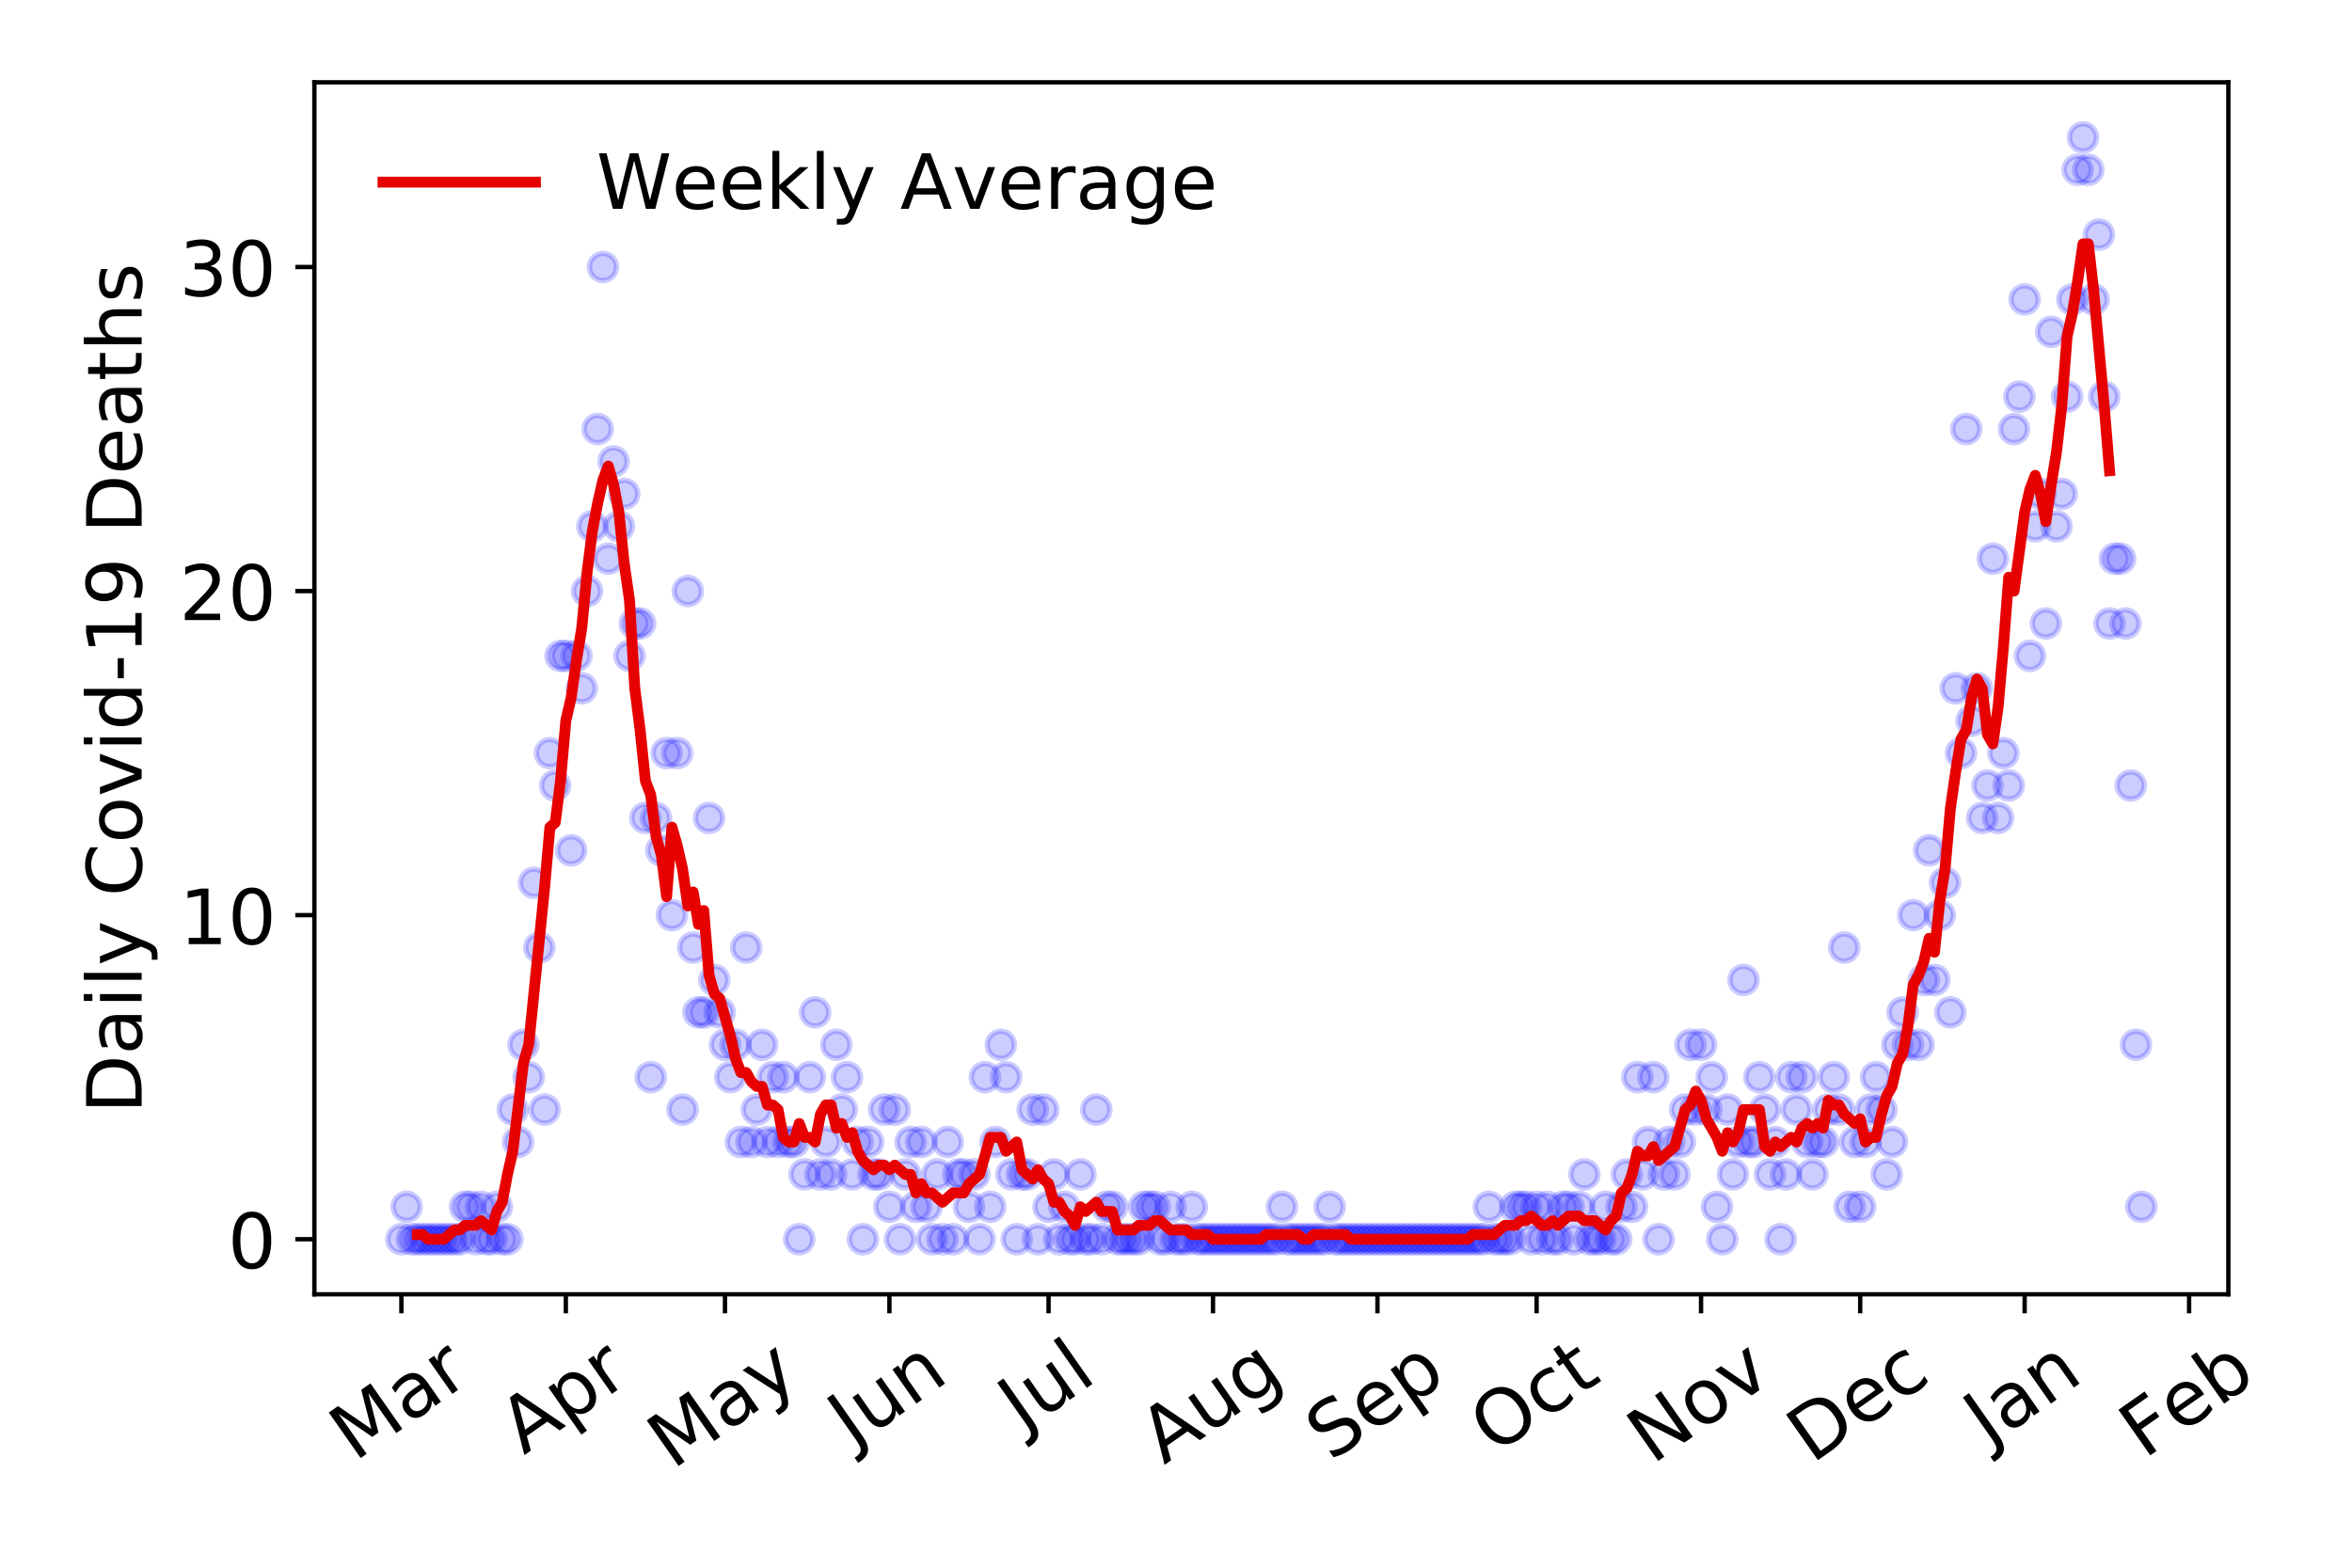 <?xml version="1.0" encoding="utf-8" standalone="no"?>
<!DOCTYPE svg PUBLIC "-//W3C//DTD SVG 1.1//EN"
  "http://www.w3.org/Graphics/SVG/1.1/DTD/svg11.dtd">
<!-- Created with matplotlib (https://matplotlib.org/) -->
<svg height="288pt" version="1.1" viewBox="0 0 432 288" width="432pt" xmlns="http://www.w3.org/2000/svg" xmlns:xlink="http://www.w3.org/1999/xlink">
 <defs>
  <style type="text/css">
*{stroke-linecap:butt;stroke-linejoin:round;}
  </style>
 </defs>
 <g id="figure_1">
  <g id="patch_1">
   <path d="M 0 288 
L 432 288 
L 432 0 
L 0 0 
z
" style="fill:#ffffff;"/>
  </g>
  <g id="axes_1">
   <g id="patch_2">
    <path d="M 57.745 237.778 
L 409.288 237.778 
L 409.288 15.12 
L 57.745 15.12 
z
" style="fill:#ffffff;"/>
   </g>
   <g id="matplotlib.axis_1">
    <g id="xtick_1">
     <g id="line2d_1">
      <defs>
       <path d="M 0 0 
L 0 3.5 
" id="me96a777354" style="stroke:#000000;stroke-width:0.8;"/>
      </defs>
      <g>
       <use style="stroke:#000000;stroke-width:0.8;" x="73.724" xlink:href="#me96a777354" y="237.778"/>
      </g>
     </g>
     <g id="text_1">
      <!-- Mar -->
      <defs>
       <path d="M 9.812 72.906 
L 24.516 72.906 
L 43.109 23.297 
L 61.812 72.906 
L 76.516 72.906 
L 76.516 0 
L 66.891 0 
L 66.891 64.016 
L 48.094 14.016 
L 38.188 14.016 
L 19.391 64.016 
L 19.391 0 
L 9.812 0 
z
" id="DejaVuSans-77"/>
       <path d="M 34.281 27.484 
Q 23.391 27.484 19.188 25 
Q 14.984 22.516 14.984 16.5 
Q 14.984 11.719 18.141 8.906 
Q 21.297 6.109 26.703 6.109 
Q 34.188 6.109 38.703 11.406 
Q 43.219 16.703 43.219 25.484 
L 43.219 27.484 
z
M 52.203 31.203 
L 52.203 0 
L 43.219 0 
L 43.219 8.297 
Q 40.141 3.328 35.547 0.953 
Q 30.953 -1.422 24.312 -1.422 
Q 15.922 -1.422 10.953 3.297 
Q 6 8.016 6 15.922 
Q 6 25.141 12.172 29.828 
Q 18.359 34.516 30.609 34.516 
L 43.219 34.516 
L 43.219 35.406 
Q 43.219 41.609 39.141 45 
Q 35.062 48.391 27.688 48.391 
Q 23 48.391 18.547 47.266 
Q 14.109 46.141 10.016 43.891 
L 10.016 52.203 
Q 14.938 54.109 19.578 55.047 
Q 24.219 56 28.609 56 
Q 40.484 56 46.344 49.844 
Q 52.203 43.703 52.203 31.203 
z
" id="DejaVuSans-97"/>
       <path d="M 41.109 46.297 
Q 39.594 47.172 37.812 47.578 
Q 36.031 48 33.891 48 
Q 26.266 48 22.188 43.047 
Q 18.109 38.094 18.109 28.812 
L 18.109 0 
L 9.078 0 
L 9.078 54.688 
L 18.109 54.688 
L 18.109 46.188 
Q 20.953 51.172 25.484 53.578 
Q 30.031 56 36.531 56 
Q 37.453 56 38.578 55.875 
Q 39.703 55.766 41.062 55.516 
z
" id="DejaVuSans-114"/>
      </defs>
      <g transform="translate(65.121 268.643)rotate(-35)scale(0.14 -0.14)">
       <use xlink:href="#DejaVuSans-77"/>
       <use x="86.279" xlink:href="#DejaVuSans-97"/>
       <use x="147.559" xlink:href="#DejaVuSans-114"/>
      </g>
     </g>
    </g>
    <g id="xtick_2">
     <g id="line2d_2">
      <g>
       <use style="stroke:#000000;stroke-width:0.8;" x="103.929" xlink:href="#me96a777354" y="237.778"/>
      </g>
     </g>
     <g id="text_2">
      <!-- Apr -->
      <defs>
       <path d="M 34.188 63.188 
L 20.797 26.906 
L 47.609 26.906 
z
M 28.609 72.906 
L 39.797 72.906 
L 67.578 0 
L 57.328 0 
L 50.688 18.703 
L 17.828 18.703 
L 11.188 0 
L 0.781 0 
z
" id="DejaVuSans-65"/>
       <path d="M 18.109 8.203 
L 18.109 -20.797 
L 9.078 -20.797 
L 9.078 54.688 
L 18.109 54.688 
L 18.109 46.391 
Q 20.953 51.266 25.266 53.625 
Q 29.594 56 35.594 56 
Q 45.562 56 51.781 48.094 
Q 58.016 40.188 58.016 27.297 
Q 58.016 14.406 51.781 6.484 
Q 45.562 -1.422 35.594 -1.422 
Q 29.594 -1.422 25.266 0.953 
Q 20.953 3.328 18.109 8.203 
z
M 48.688 27.297 
Q 48.688 37.203 44.609 42.844 
Q 40.531 48.484 33.406 48.484 
Q 26.266 48.484 22.188 42.844 
Q 18.109 37.203 18.109 27.297 
Q 18.109 17.391 22.188 11.75 
Q 26.266 6.109 33.406 6.109 
Q 40.531 6.109 44.609 11.75 
Q 48.688 17.391 48.688 27.297 
z
" id="DejaVuSans-112"/>
      </defs>
      <g transform="translate(96.225 267.384)rotate(-35)scale(0.14 -0.14)">
       <use xlink:href="#DejaVuSans-65"/>
       <use x="68.408" xlink:href="#DejaVuSans-112"/>
       <use x="131.885" xlink:href="#DejaVuSans-114"/>
      </g>
     </g>
    </g>
    <g id="xtick_3">
     <g id="line2d_3">
      <g>
       <use style="stroke:#000000;stroke-width:0.8;" x="133.159" xlink:href="#me96a777354" y="237.778"/>
      </g>
     </g>
     <g id="text_3">
      <!-- May -->
      <defs>
       <path d="M 32.172 -5.078 
Q 28.375 -14.844 24.75 -17.812 
Q 21.141 -20.797 15.094 -20.797 
L 7.906 -20.797 
L 7.906 -13.281 
L 13.188 -13.281 
Q 16.891 -13.281 18.938 -11.516 
Q 21 -9.766 23.484 -3.219 
L 25.094 0.875 
L 2.984 54.688 
L 12.5 54.688 
L 29.594 11.922 
L 46.688 54.688 
L 56.203 54.688 
z
" id="DejaVuSans-121"/>
      </defs>
      <g transform="translate(123.52 270.094)rotate(-35)scale(0.14 -0.14)">
       <use xlink:href="#DejaVuSans-77"/>
       <use x="86.279" xlink:href="#DejaVuSans-97"/>
       <use x="147.559" xlink:href="#DejaVuSans-121"/>
      </g>
     </g>
    </g>
    <g id="xtick_4">
     <g id="line2d_4">
      <g>
       <use style="stroke:#000000;stroke-width:0.8;" x="163.364" xlink:href="#me96a777354" y="237.778"/>
      </g>
     </g>
     <g id="text_4">
      <!-- Jun -->
      <defs>
       <path d="M 9.812 72.906 
L 19.672 72.906 
L 19.672 5.078 
Q 19.672 -8.109 14.672 -14.062 
Q 9.672 -20.016 -1.422 -20.016 
L -5.172 -20.016 
L -5.172 -11.719 
L -2.094 -11.719 
Q 4.438 -11.719 7.125 -8.047 
Q 9.812 -4.391 9.812 5.078 
z
" id="DejaVuSans-74"/>
       <path d="M 8.5 21.578 
L 8.5 54.688 
L 17.484 54.688 
L 17.484 21.922 
Q 17.484 14.156 20.5 10.266 
Q 23.531 6.391 29.594 6.391 
Q 36.859 6.391 41.078 11.031 
Q 45.312 15.672 45.312 23.688 
L 45.312 54.688 
L 54.297 54.688 
L 54.297 0 
L 45.312 0 
L 45.312 8.406 
Q 42.047 3.422 37.719 1 
Q 33.406 -1.422 27.688 -1.422 
Q 18.266 -1.422 13.375 4.438 
Q 8.5 10.297 8.5 21.578 
z
M 31.109 56 
z
" id="DejaVuSans-117"/>
       <path d="M 54.891 33.016 
L 54.891 0 
L 45.906 0 
L 45.906 32.719 
Q 45.906 40.484 42.875 44.328 
Q 39.844 48.188 33.797 48.188 
Q 26.516 48.188 22.312 43.547 
Q 18.109 38.922 18.109 30.906 
L 18.109 0 
L 9.078 0 
L 9.078 54.688 
L 18.109 54.688 
L 18.109 46.188 
Q 21.344 51.125 25.703 53.562 
Q 30.078 56 35.797 56 
Q 45.219 56 50.047 50.172 
Q 54.891 44.344 54.891 33.016 
z
" id="DejaVuSans-110"/>
      </defs>
      <g transform="translate(156.62 266.039)rotate(-35)scale(0.14 -0.14)">
       <use xlink:href="#DejaVuSans-74"/>
       <use x="29.492" xlink:href="#DejaVuSans-117"/>
       <use x="92.871" xlink:href="#DejaVuSans-110"/>
      </g>
     </g>
    </g>
    <g id="xtick_5">
     <g id="line2d_5">
      <g>
       <use style="stroke:#000000;stroke-width:0.8;" x="192.594" xlink:href="#me96a777354" y="237.778"/>
      </g>
     </g>
     <g id="text_5">
      <!-- Jul -->
      <defs>
       <path d="M 9.422 75.984 
L 18.406 75.984 
L 18.406 0 
L 9.422 0 
z
" id="DejaVuSans-108"/>
      </defs>
      <g transform="translate(187.891 263.181)rotate(-35)scale(0.14 -0.14)">
       <use xlink:href="#DejaVuSans-74"/>
       <use x="29.492" xlink:href="#DejaVuSans-117"/>
       <use x="92.871" xlink:href="#DejaVuSans-108"/>
      </g>
     </g>
    </g>
    <g id="xtick_6">
     <g id="line2d_6">
      <g>
       <use style="stroke:#000000;stroke-width:0.8;" x="222.798" xlink:href="#me96a777354" y="237.778"/>
      </g>
     </g>
     <g id="text_6">
      <!-- Aug -->
      <defs>
       <path d="M 45.406 27.984 
Q 45.406 37.75 41.375 43.109 
Q 37.359 48.484 30.078 48.484 
Q 22.859 48.484 18.828 43.109 
Q 14.797 37.75 14.797 27.984 
Q 14.797 18.266 18.828 12.891 
Q 22.859 7.516 30.078 7.516 
Q 37.359 7.516 41.375 12.891 
Q 45.406 18.266 45.406 27.984 
z
M 54.391 6.781 
Q 54.391 -7.172 48.188 -13.984 
Q 42 -20.797 29.203 -20.797 
Q 24.469 -20.797 20.266 -20.094 
Q 16.062 -19.391 12.109 -17.922 
L 12.109 -9.188 
Q 16.062 -11.328 19.922 -12.344 
Q 23.781 -13.375 27.781 -13.375 
Q 36.625 -13.375 41.016 -8.766 
Q 45.406 -4.156 45.406 5.172 
L 45.406 9.625 
Q 42.625 4.781 38.281 2.391 
Q 33.938 0 27.875 0 
Q 17.828 0 11.672 7.656 
Q 5.516 15.328 5.516 27.984 
Q 5.516 40.672 11.672 48.328 
Q 17.828 56 27.875 56 
Q 33.938 56 38.281 53.609 
Q 42.625 51.219 45.406 46.391 
L 45.406 54.688 
L 54.391 54.688 
z
" id="DejaVuSans-103"/>
      </defs>
      <g transform="translate(213.818 269.172)rotate(-35)scale(0.14 -0.14)">
       <use xlink:href="#DejaVuSans-65"/>
       <use x="68.408" xlink:href="#DejaVuSans-117"/>
       <use x="131.787" xlink:href="#DejaVuSans-103"/>
      </g>
     </g>
    </g>
    <g id="xtick_7">
     <g id="line2d_7">
      <g>
       <use style="stroke:#000000;stroke-width:0.8;" x="253.003" xlink:href="#me96a777354" y="237.778"/>
      </g>
     </g>
     <g id="text_7">
      <!-- Sep -->
      <defs>
       <path d="M 53.516 70.516 
L 53.516 60.891 
Q 47.906 63.578 42.922 64.891 
Q 37.938 66.219 33.297 66.219 
Q 25.25 66.219 20.875 63.094 
Q 16.5 59.969 16.5 54.203 
Q 16.5 49.359 19.406 46.891 
Q 22.312 44.438 30.422 42.922 
L 36.375 41.703 
Q 47.406 39.594 52.656 34.297 
Q 57.906 29 57.906 20.125 
Q 57.906 9.516 50.797 4.047 
Q 43.703 -1.422 29.984 -1.422 
Q 24.812 -1.422 18.969 -0.25 
Q 13.141 0.922 6.891 3.219 
L 6.891 13.375 
Q 12.891 10.016 18.656 8.297 
Q 24.422 6.594 29.984 6.594 
Q 38.422 6.594 43.016 9.906 
Q 47.609 13.234 47.609 19.391 
Q 47.609 24.75 44.312 27.781 
Q 41.016 30.812 33.5 32.328 
L 27.484 33.5 
Q 16.453 35.688 11.516 40.375 
Q 6.594 45.062 6.594 53.422 
Q 6.594 63.094 13.406 68.656 
Q 20.219 74.219 32.172 74.219 
Q 37.312 74.219 42.625 73.281 
Q 47.953 72.359 53.516 70.516 
z
" id="DejaVuSans-83"/>
       <path d="M 56.203 29.594 
L 56.203 25.203 
L 14.891 25.203 
Q 15.484 15.922 20.484 11.062 
Q 25.484 6.203 34.422 6.203 
Q 39.594 6.203 44.453 7.469 
Q 49.312 8.734 54.109 11.281 
L 54.109 2.781 
Q 49.266 0.734 44.188 -0.344 
Q 39.109 -1.422 33.891 -1.422 
Q 20.797 -1.422 13.156 6.188 
Q 5.516 13.812 5.516 26.812 
Q 5.516 40.234 12.766 48.109 
Q 20.016 56 32.328 56 
Q 43.359 56 49.781 48.891 
Q 56.203 41.797 56.203 29.594 
z
M 47.219 32.234 
Q 47.125 39.594 43.094 43.984 
Q 39.062 48.391 32.422 48.391 
Q 24.906 48.391 20.391 44.141 
Q 15.875 39.891 15.188 32.172 
z
" id="DejaVuSans-101"/>
      </defs>
      <g transform="translate(244.41 268.629)rotate(-35)scale(0.14 -0.14)">
       <use xlink:href="#DejaVuSans-83"/>
       <use x="63.477" xlink:href="#DejaVuSans-101"/>
       <use x="125" xlink:href="#DejaVuSans-112"/>
      </g>
     </g>
    </g>
    <g id="xtick_8">
     <g id="line2d_8">
      <g>
       <use style="stroke:#000000;stroke-width:0.8;" x="282.233" xlink:href="#me96a777354" y="237.778"/>
      </g>
     </g>
     <g id="text_8">
      <!-- Oct -->
      <defs>
       <path d="M 39.406 66.219 
Q 28.656 66.219 22.328 58.203 
Q 16.016 50.203 16.016 36.375 
Q 16.016 22.609 22.328 14.594 
Q 28.656 6.594 39.406 6.594 
Q 50.141 6.594 56.422 14.594 
Q 62.703 22.609 62.703 36.375 
Q 62.703 50.203 56.422 58.203 
Q 50.141 66.219 39.406 66.219 
z
M 39.406 74.219 
Q 54.734 74.219 63.906 63.938 
Q 73.094 53.656 73.094 36.375 
Q 73.094 19.141 63.906 8.859 
Q 54.734 -1.422 39.406 -1.422 
Q 24.031 -1.422 14.812 8.828 
Q 5.609 19.094 5.609 36.375 
Q 5.609 53.656 14.812 63.938 
Q 24.031 74.219 39.406 74.219 
z
" id="DejaVuSans-79"/>
       <path d="M 48.781 52.594 
L 48.781 44.188 
Q 44.969 46.297 41.141 47.344 
Q 37.312 48.391 33.406 48.391 
Q 24.656 48.391 19.812 42.844 
Q 14.984 37.312 14.984 27.297 
Q 14.984 17.281 19.812 11.734 
Q 24.656 6.203 33.406 6.203 
Q 37.312 6.203 41.141 7.25 
Q 44.969 8.297 48.781 10.406 
L 48.781 2.094 
Q 45.016 0.344 40.984 -0.531 
Q 36.969 -1.422 32.422 -1.422 
Q 20.062 -1.422 12.781 6.344 
Q 5.516 14.109 5.516 27.297 
Q 5.516 40.672 12.859 48.328 
Q 20.219 56 33.016 56 
Q 37.156 56 41.109 55.141 
Q 45.062 54.297 48.781 52.594 
z
" id="DejaVuSans-99"/>
       <path d="M 18.312 70.219 
L 18.312 54.688 
L 36.812 54.688 
L 36.812 47.703 
L 18.312 47.703 
L 18.312 18.016 
Q 18.312 11.328 20.141 9.422 
Q 21.969 7.516 27.594 7.516 
L 36.812 7.516 
L 36.812 0 
L 27.594 0 
Q 17.188 0 13.234 3.875 
Q 9.281 7.766 9.281 18.016 
L 9.281 47.703 
L 2.688 47.703 
L 2.688 54.688 
L 9.281 54.688 
L 9.281 70.219 
z
" id="DejaVuSans-116"/>
      </defs>
      <g transform="translate(274.535 267.377)rotate(-35)scale(0.14 -0.14)">
       <use xlink:href="#DejaVuSans-79"/>
       <use x="78.711" xlink:href="#DejaVuSans-99"/>
       <use x="133.691" xlink:href="#DejaVuSans-116"/>
      </g>
     </g>
    </g>
    <g id="xtick_9">
     <g id="line2d_9">
      <g>
       <use style="stroke:#000000;stroke-width:0.8;" x="312.438" xlink:href="#me96a777354" y="237.778"/>
      </g>
     </g>
     <g id="text_9">
      <!-- Nov -->
      <defs>
       <path d="M 9.812 72.906 
L 23.094 72.906 
L 55.422 11.922 
L 55.422 72.906 
L 64.984 72.906 
L 64.984 0 
L 51.703 0 
L 19.391 60.984 
L 19.391 0 
L 9.812 0 
z
" id="DejaVuSans-78"/>
       <path d="M 30.609 48.391 
Q 23.391 48.391 19.188 42.75 
Q 14.984 37.109 14.984 27.297 
Q 14.984 17.484 19.156 11.844 
Q 23.344 6.203 30.609 6.203 
Q 37.797 6.203 41.984 11.859 
Q 46.188 17.531 46.188 27.297 
Q 46.188 37.016 41.984 42.703 
Q 37.797 48.391 30.609 48.391 
z
M 30.609 56 
Q 42.328 56 49.016 48.375 
Q 55.719 40.766 55.719 27.297 
Q 55.719 13.875 49.016 6.219 
Q 42.328 -1.422 30.609 -1.422 
Q 18.844 -1.422 12.172 6.219 
Q 5.516 13.875 5.516 27.297 
Q 5.516 40.766 12.172 48.375 
Q 18.844 56 30.609 56 
z
" id="DejaVuSans-111"/>
       <path d="M 2.984 54.688 
L 12.5 54.688 
L 29.594 8.797 
L 46.688 54.688 
L 56.203 54.688 
L 35.688 0 
L 23.484 0 
z
" id="DejaVuSans-118"/>
      </defs>
      <g transform="translate(303.462 269.166)rotate(-35)scale(0.14 -0.14)">
       <use xlink:href="#DejaVuSans-78"/>
       <use x="74.805" xlink:href="#DejaVuSans-111"/>
       <use x="135.986" xlink:href="#DejaVuSans-118"/>
      </g>
     </g>
    </g>
    <g id="xtick_10">
     <g id="line2d_10">
      <g>
       <use style="stroke:#000000;stroke-width:0.8;" x="341.668" xlink:href="#me96a777354" y="237.778"/>
      </g>
     </g>
     <g id="text_10">
      <!-- Dec -->
      <defs>
       <path d="M 19.672 64.797 
L 19.672 8.109 
L 31.594 8.109 
Q 46.688 8.109 53.688 14.938 
Q 60.688 21.781 60.688 36.531 
Q 60.688 51.172 53.688 57.984 
Q 46.688 64.797 31.594 64.797 
z
M 9.812 72.906 
L 30.078 72.906 
Q 51.266 72.906 61.172 64.094 
Q 71.094 55.281 71.094 36.531 
Q 71.094 17.672 61.125 8.828 
Q 51.172 0 30.078 0 
L 9.812 0 
z
" id="DejaVuSans-68"/>
      </defs>
      <g transform="translate(332.788 269.032)rotate(-35)scale(0.14 -0.14)">
       <use xlink:href="#DejaVuSans-68"/>
       <use x="77.002" xlink:href="#DejaVuSans-101"/>
       <use x="138.525" xlink:href="#DejaVuSans-99"/>
      </g>
     </g>
    </g>
    <g id="xtick_11">
     <g id="line2d_11">
      <g>
       <use style="stroke:#000000;stroke-width:0.8;" x="371.873" xlink:href="#me96a777354" y="237.778"/>
      </g>
     </g>
     <g id="text_11">
      <!-- Jan -->
      <g transform="translate(365.249 265.871)rotate(-35)scale(0.14 -0.14)">
       <use xlink:href="#DejaVuSans-74"/>
       <use x="29.492" xlink:href="#DejaVuSans-97"/>
       <use x="90.771" xlink:href="#DejaVuSans-110"/>
      </g>
     </g>
    </g>
    <g id="xtick_12">
     <g id="line2d_12">
      <g>
       <use style="stroke:#000000;stroke-width:0.8;" x="402.077" xlink:href="#me96a777354" y="237.778"/>
      </g>
     </g>
     <g id="text_12">
      <!-- Feb -->
      <defs>
       <path d="M 9.812 72.906 
L 51.703 72.906 
L 51.703 64.594 
L 19.672 64.594 
L 19.672 43.109 
L 48.578 43.109 
L 48.578 34.812 
L 19.672 34.812 
L 19.672 0 
L 9.812 0 
z
" id="DejaVuSans-70"/>
       <path d="M 48.688 27.297 
Q 48.688 37.203 44.609 42.844 
Q 40.531 48.484 33.406 48.484 
Q 26.266 48.484 22.188 42.844 
Q 18.109 37.203 18.109 27.297 
Q 18.109 17.391 22.188 11.75 
Q 26.266 6.109 33.406 6.109 
Q 40.531 6.109 44.609 11.75 
Q 48.688 17.391 48.688 27.297 
z
M 18.109 46.391 
Q 20.953 51.266 25.266 53.625 
Q 29.594 56 35.594 56 
Q 45.562 56 51.781 48.094 
Q 58.016 40.188 58.016 27.297 
Q 58.016 14.406 51.781 6.484 
Q 45.562 -1.422 35.594 -1.422 
Q 29.594 -1.422 25.266 0.953 
Q 20.953 3.328 18.109 8.203 
L 18.109 0 
L 9.078 0 
L 9.078 75.984 
L 18.109 75.984 
z
" id="DejaVuSans-98"/>
      </defs>
      <g transform="translate(393.831 268.143)rotate(-35)scale(0.14 -0.14)">
       <use xlink:href="#DejaVuSans-70"/>
       <use x="57.441" xlink:href="#DejaVuSans-101"/>
       <use x="118.965" xlink:href="#DejaVuSans-98"/>
      </g>
     </g>
    </g>
   </g>
   <g id="matplotlib.axis_2">
    <g id="ytick_1">
     <g id="line2d_13">
      <defs>
       <path d="M 0 0 
L -3.5 0 
" id="mf0fc8f2daf" style="stroke:#000000;stroke-width:0.8;"/>
      </defs>
      <g>
       <use style="stroke:#000000;stroke-width:0.8;" x="57.745" xlink:href="#mf0fc8f2daf" y="227.657"/>
      </g>
     </g>
     <g id="text_13">
      <!-- 0 -->
      <defs>
       <path d="M 31.781 66.406 
Q 24.172 66.406 20.328 58.906 
Q 16.5 51.422 16.5 36.375 
Q 16.5 21.391 20.328 13.891 
Q 24.172 6.391 31.781 6.391 
Q 39.453 6.391 43.281 13.891 
Q 47.125 21.391 47.125 36.375 
Q 47.125 51.422 43.281 58.906 
Q 39.453 66.406 31.781 66.406 
z
M 31.781 74.219 
Q 44.047 74.219 50.516 64.516 
Q 56.984 54.828 56.984 36.375 
Q 56.984 17.969 50.516 8.266 
Q 44.047 -1.422 31.781 -1.422 
Q 19.531 -1.422 13.062 8.266 
Q 6.594 17.969 6.594 36.375 
Q 6.594 54.828 13.062 64.516 
Q 19.531 74.219 31.781 74.219 
z
" id="DejaVuSans-48"/>
      </defs>
      <g transform="translate(41.837 232.976)scale(0.14 -0.14)">
       <use xlink:href="#DejaVuSans-48"/>
      </g>
     </g>
    </g>
    <g id="ytick_2">
     <g id="line2d_14">
      <g>
       <use style="stroke:#000000;stroke-width:0.8;" x="57.745" xlink:href="#mf0fc8f2daf" y="168.123"/>
      </g>
     </g>
     <g id="text_14">
      <!-- 10 -->
      <defs>
       <path d="M 12.406 8.297 
L 28.516 8.297 
L 28.516 63.922 
L 10.984 60.406 
L 10.984 69.391 
L 28.422 72.906 
L 38.281 72.906 
L 38.281 8.297 
L 54.391 8.297 
L 54.391 0 
L 12.406 0 
z
" id="DejaVuSans-49"/>
      </defs>
      <g transform="translate(32.93 173.442)scale(0.14 -0.14)">
       <use xlink:href="#DejaVuSans-49"/>
       <use x="63.623" xlink:href="#DejaVuSans-48"/>
      </g>
     </g>
    </g>
    <g id="ytick_3">
     <g id="line2d_15">
      <g>
       <use style="stroke:#000000;stroke-width:0.8;" x="57.745" xlink:href="#mf0fc8f2daf" y="108.589"/>
      </g>
     </g>
     <g id="text_15">
      <!-- 20 -->
      <defs>
       <path d="M 19.188 8.297 
L 53.609 8.297 
L 53.609 0 
L 7.328 0 
L 7.328 8.297 
Q 12.938 14.109 22.625 23.891 
Q 32.328 33.688 34.812 36.531 
Q 39.547 41.844 41.422 45.531 
Q 43.312 49.219 43.312 52.781 
Q 43.312 58.594 39.234 62.25 
Q 35.156 65.922 28.609 65.922 
Q 23.969 65.922 18.812 64.312 
Q 13.672 62.703 7.812 59.422 
L 7.812 69.391 
Q 13.766 71.781 18.938 73 
Q 24.125 74.219 28.422 74.219 
Q 39.75 74.219 46.484 68.547 
Q 53.219 62.891 53.219 53.422 
Q 53.219 48.922 51.531 44.891 
Q 49.859 40.875 45.406 35.406 
Q 44.188 33.984 37.641 27.219 
Q 31.109 20.453 19.188 8.297 
z
" id="DejaVuSans-50"/>
      </defs>
      <g transform="translate(32.93 113.908)scale(0.14 -0.14)">
       <use xlink:href="#DejaVuSans-50"/>
       <use x="63.623" xlink:href="#DejaVuSans-48"/>
      </g>
     </g>
    </g>
    <g id="ytick_4">
     <g id="line2d_16">
      <g>
       <use style="stroke:#000000;stroke-width:0.8;" x="57.745" xlink:href="#mf0fc8f2daf" y="49.055"/>
      </g>
     </g>
     <g id="text_16">
      <!-- 30 -->
      <defs>
       <path d="M 40.578 39.312 
Q 47.656 37.797 51.625 33 
Q 55.609 28.219 55.609 21.188 
Q 55.609 10.406 48.188 4.484 
Q 40.766 -1.422 27.094 -1.422 
Q 22.516 -1.422 17.656 -0.516 
Q 12.797 0.391 7.625 2.203 
L 7.625 11.719 
Q 11.719 9.328 16.594 8.109 
Q 21.484 6.891 26.812 6.891 
Q 36.078 6.891 40.938 10.547 
Q 45.797 14.203 45.797 21.188 
Q 45.797 27.641 41.281 31.266 
Q 36.766 34.906 28.719 34.906 
L 20.219 34.906 
L 20.219 43.016 
L 29.109 43.016 
Q 36.375 43.016 40.234 45.922 
Q 44.094 48.828 44.094 54.297 
Q 44.094 59.906 40.109 62.906 
Q 36.141 65.922 28.719 65.922 
Q 24.656 65.922 20.016 65.031 
Q 15.375 64.156 9.812 62.312 
L 9.812 71.094 
Q 15.438 72.656 20.344 73.438 
Q 25.25 74.219 29.594 74.219 
Q 40.828 74.219 47.359 69.109 
Q 53.906 64.016 53.906 55.328 
Q 53.906 49.266 50.438 45.094 
Q 46.969 40.922 40.578 39.312 
z
" id="DejaVuSans-51"/>
      </defs>
      <g transform="translate(32.93 54.373)scale(0.14 -0.14)">
       <use xlink:href="#DejaVuSans-51"/>
       <use x="63.623" xlink:href="#DejaVuSans-48"/>
      </g>
     </g>
    </g>
    <g id="text_17">
     <!-- Daily Covid-19 Deaths -->
     <defs>
      <path d="M 9.422 54.688 
L 18.406 54.688 
L 18.406 0 
L 9.422 0 
z
M 9.422 75.984 
L 18.406 75.984 
L 18.406 64.594 
L 9.422 64.594 
z
" id="DejaVuSans-105"/>
      <path id="DejaVuSans-32"/>
      <path d="M 64.406 67.281 
L 64.406 56.891 
Q 59.422 61.531 53.781 63.812 
Q 48.141 66.109 41.797 66.109 
Q 29.297 66.109 22.656 58.469 
Q 16.016 50.828 16.016 36.375 
Q 16.016 21.969 22.656 14.328 
Q 29.297 6.688 41.797 6.688 
Q 48.141 6.688 53.781 8.984 
Q 59.422 11.281 64.406 15.922 
L 64.406 5.609 
Q 59.234 2.094 53.438 0.328 
Q 47.656 -1.422 41.219 -1.422 
Q 24.656 -1.422 15.125 8.703 
Q 5.609 18.844 5.609 36.375 
Q 5.609 53.953 15.125 64.078 
Q 24.656 74.219 41.219 74.219 
Q 47.75 74.219 53.531 72.484 
Q 59.328 70.75 64.406 67.281 
z
" id="DejaVuSans-67"/>
      <path d="M 45.406 46.391 
L 45.406 75.984 
L 54.391 75.984 
L 54.391 0 
L 45.406 0 
L 45.406 8.203 
Q 42.578 3.328 38.25 0.953 
Q 33.938 -1.422 27.875 -1.422 
Q 17.969 -1.422 11.734 6.484 
Q 5.516 14.406 5.516 27.297 
Q 5.516 40.188 11.734 48.094 
Q 17.969 56 27.875 56 
Q 33.938 56 38.25 53.625 
Q 42.578 51.266 45.406 46.391 
z
M 14.797 27.297 
Q 14.797 17.391 18.875 11.75 
Q 22.953 6.109 30.078 6.109 
Q 37.203 6.109 41.297 11.75 
Q 45.406 17.391 45.406 27.297 
Q 45.406 37.203 41.297 42.844 
Q 37.203 48.484 30.078 48.484 
Q 22.953 48.484 18.875 42.844 
Q 14.797 37.203 14.797 27.297 
z
" id="DejaVuSans-100"/>
      <path d="M 4.891 31.391 
L 31.203 31.391 
L 31.203 23.391 
L 4.891 23.391 
z
" id="DejaVuSans-45"/>
      <path d="M 10.984 1.516 
L 10.984 10.5 
Q 14.703 8.734 18.5 7.812 
Q 22.312 6.891 25.984 6.891 
Q 35.75 6.891 40.891 13.453 
Q 46.047 20.016 46.781 33.406 
Q 43.953 29.203 39.594 26.953 
Q 35.25 24.703 29.984 24.703 
Q 19.047 24.703 12.672 31.312 
Q 6.297 37.938 6.297 49.422 
Q 6.297 60.641 12.938 67.422 
Q 19.578 74.219 30.609 74.219 
Q 43.266 74.219 49.922 64.516 
Q 56.594 54.828 56.594 36.375 
Q 56.594 19.141 48.406 8.859 
Q 40.234 -1.422 26.422 -1.422 
Q 22.703 -1.422 18.891 -0.688 
Q 15.094 0.047 10.984 1.516 
z
M 30.609 32.422 
Q 37.25 32.422 41.125 36.953 
Q 45.016 41.5 45.016 49.422 
Q 45.016 57.281 41.125 61.844 
Q 37.25 66.406 30.609 66.406 
Q 23.969 66.406 20.094 61.844 
Q 16.219 57.281 16.219 49.422 
Q 16.219 41.5 20.094 36.953 
Q 23.969 32.422 30.609 32.422 
z
" id="DejaVuSans-57"/>
      <path d="M 54.891 33.016 
L 54.891 0 
L 45.906 0 
L 45.906 32.719 
Q 45.906 40.484 42.875 44.328 
Q 39.844 48.188 33.797 48.188 
Q 26.516 48.188 22.312 43.547 
Q 18.109 38.922 18.109 30.906 
L 18.109 0 
L 9.078 0 
L 9.078 75.984 
L 18.109 75.984 
L 18.109 46.188 
Q 21.344 51.125 25.703 53.562 
Q 30.078 56 35.797 56 
Q 45.219 56 50.047 50.172 
Q 54.891 44.344 54.891 33.016 
z
" id="DejaVuSans-104"/>
      <path d="M 44.281 53.078 
L 44.281 44.578 
Q 40.484 46.531 36.375 47.5 
Q 32.281 48.484 27.875 48.484 
Q 21.188 48.484 17.844 46.438 
Q 14.5 44.391 14.5 40.281 
Q 14.5 37.156 16.891 35.375 
Q 19.281 33.594 26.516 31.984 
L 29.594 31.297 
Q 39.156 29.25 43.188 25.516 
Q 47.219 21.781 47.219 15.094 
Q 47.219 7.469 41.188 3.016 
Q 35.156 -1.422 24.609 -1.422 
Q 20.219 -1.422 15.453 -0.562 
Q 10.688 0.297 5.422 2 
L 5.422 11.281 
Q 10.406 8.688 15.234 7.391 
Q 20.062 6.109 24.812 6.109 
Q 31.156 6.109 34.562 8.281 
Q 37.984 10.453 37.984 14.406 
Q 37.984 18.062 35.516 20.016 
Q 33.062 21.969 24.703 23.781 
L 21.578 24.516 
Q 13.234 26.266 9.516 29.906 
Q 5.812 33.547 5.812 39.891 
Q 5.812 47.609 11.281 51.797 
Q 16.75 56 26.812 56 
Q 31.781 56 36.172 55.266 
Q 40.578 54.547 44.281 53.078 
z
" id="DejaVuSans-115"/>
     </defs>
     <g transform="translate(26.018 204.56)rotate(-90)scale(0.14 -0.14)">
      <use xlink:href="#DejaVuSans-68"/>
      <use x="77.002" xlink:href="#DejaVuSans-97"/>
      <use x="138.281" xlink:href="#DejaVuSans-105"/>
      <use x="166.064" xlink:href="#DejaVuSans-108"/>
      <use x="193.848" xlink:href="#DejaVuSans-121"/>
      <use x="253.027" xlink:href="#DejaVuSans-32"/>
      <use x="284.814" xlink:href="#DejaVuSans-67"/>
      <use x="354.639" xlink:href="#DejaVuSans-111"/>
      <use x="415.82" xlink:href="#DejaVuSans-118"/>
      <use x="475" xlink:href="#DejaVuSans-105"/>
      <use x="502.783" xlink:href="#DejaVuSans-100"/>
      <use x="566.26" xlink:href="#DejaVuSans-45"/>
      <use x="602.344" xlink:href="#DejaVuSans-49"/>
      <use x="665.967" xlink:href="#DejaVuSans-57"/>
      <use x="729.59" xlink:href="#DejaVuSans-32"/>
      <use x="761.377" xlink:href="#DejaVuSans-68"/>
      <use x="838.379" xlink:href="#DejaVuSans-101"/>
      <use x="899.902" xlink:href="#DejaVuSans-97"/>
      <use x="961.182" xlink:href="#DejaVuSans-116"/>
      <use x="1000.391" xlink:href="#DejaVuSans-104"/>
      <use x="1063.77" xlink:href="#DejaVuSans-115"/>
     </g>
    </g>
   </g>
   <g id="line2d_17">
    <defs>
     <path d="M 0 2.5 
C 0.663 2.5 1.299 2.237 1.768 1.768 
C 2.237 1.299 2.5 0.663 2.5 0 
C 2.5 -0.663 2.237 -1.299 1.768 -1.768 
C 1.299 -2.237 0.663 -2.5 0 -2.5 
C -0.663 -2.5 -1.299 -2.237 -1.768 -1.768 
C -2.237 -1.299 -2.5 -0.663 -2.5 0 
C -2.5 0.663 -2.237 1.299 -1.768 1.768 
C -1.299 2.237 -0.663 2.5 0 2.5 
z
" id="mcda981b8ab" style="stroke:#0000ff;stroke-opacity:0.2;"/>
    </defs>
    <g clip-path="url(#p5efb5e6541)">
     <use style="fill:#0000ff;fill-opacity:0.2;stroke:#0000ff;stroke-opacity:0.2;" x="73.724" xlink:href="#mcda981b8ab" y="227.657"/>
     <use style="fill:#0000ff;fill-opacity:0.2;stroke:#0000ff;stroke-opacity:0.2;" x="74.699" xlink:href="#mcda981b8ab" y="221.704"/>
     <use style="fill:#0000ff;fill-opacity:0.2;stroke:#0000ff;stroke-opacity:0.2;" x="75.673" xlink:href="#mcda981b8ab" y="227.657"/>
     <use style="fill:#0000ff;fill-opacity:0.2;stroke:#0000ff;stroke-opacity:0.2;" x="76.647" xlink:href="#mcda981b8ab" y="227.657"/>
     <use style="fill:#0000ff;fill-opacity:0.2;stroke:#0000ff;stroke-opacity:0.2;" x="77.622" xlink:href="#mcda981b8ab" y="227.657"/>
     <use style="fill:#0000ff;fill-opacity:0.2;stroke:#0000ff;stroke-opacity:0.2;" x="78.596" xlink:href="#mcda981b8ab" y="227.657"/>
     <use style="fill:#0000ff;fill-opacity:0.2;stroke:#0000ff;stroke-opacity:0.2;" x="79.57" xlink:href="#mcda981b8ab" y="227.657"/>
     <use style="fill:#0000ff;fill-opacity:0.2;stroke:#0000ff;stroke-opacity:0.2;" x="80.545" xlink:href="#mcda981b8ab" y="227.657"/>
     <use style="fill:#0000ff;fill-opacity:0.2;stroke:#0000ff;stroke-opacity:0.2;" x="81.519" xlink:href="#mcda981b8ab" y="227.657"/>
     <use style="fill:#0000ff;fill-opacity:0.2;stroke:#0000ff;stroke-opacity:0.2;" x="82.493" xlink:href="#mcda981b8ab" y="227.657"/>
     <use style="fill:#0000ff;fill-opacity:0.2;stroke:#0000ff;stroke-opacity:0.2;" x="83.468" xlink:href="#mcda981b8ab" y="227.657"/>
     <use style="fill:#0000ff;fill-opacity:0.2;stroke:#0000ff;stroke-opacity:0.2;" x="84.442" xlink:href="#mcda981b8ab" y="227.657"/>
     <use style="fill:#0000ff;fill-opacity:0.2;stroke:#0000ff;stroke-opacity:0.2;" x="85.416" xlink:href="#mcda981b8ab" y="221.704"/>
     <use style="fill:#0000ff;fill-opacity:0.2;stroke:#0000ff;stroke-opacity:0.2;" x="86.391" xlink:href="#mcda981b8ab" y="221.704"/>
     <use style="fill:#0000ff;fill-opacity:0.2;stroke:#0000ff;stroke-opacity:0.2;" x="87.365" xlink:href="#mcda981b8ab" y="227.657"/>
     <use style="fill:#0000ff;fill-opacity:0.2;stroke:#0000ff;stroke-opacity:0.2;" x="88.339" xlink:href="#mcda981b8ab" y="221.704"/>
     <use style="fill:#0000ff;fill-opacity:0.2;stroke:#0000ff;stroke-opacity:0.2;" x="89.314" xlink:href="#mcda981b8ab" y="227.657"/>
     <use style="fill:#0000ff;fill-opacity:0.2;stroke:#0000ff;stroke-opacity:0.2;" x="90.288" xlink:href="#mcda981b8ab" y="227.657"/>
     <use style="fill:#0000ff;fill-opacity:0.2;stroke:#0000ff;stroke-opacity:0.2;" x="91.262" xlink:href="#mcda981b8ab" y="221.704"/>
     <use style="fill:#0000ff;fill-opacity:0.2;stroke:#0000ff;stroke-opacity:0.2;" x="92.237" xlink:href="#mcda981b8ab" y="227.657"/>
     <use style="fill:#0000ff;fill-opacity:0.2;stroke:#0000ff;stroke-opacity:0.2;" x="93.211" xlink:href="#mcda981b8ab" y="227.657"/>
     <use style="fill:#0000ff;fill-opacity:0.2;stroke:#0000ff;stroke-opacity:0.2;" x="94.185" xlink:href="#mcda981b8ab" y="203.844"/>
     <use style="fill:#0000ff;fill-opacity:0.2;stroke:#0000ff;stroke-opacity:0.2;" x="95.16" xlink:href="#mcda981b8ab" y="209.797"/>
     <use style="fill:#0000ff;fill-opacity:0.2;stroke:#0000ff;stroke-opacity:0.2;" x="96.134" xlink:href="#mcda981b8ab" y="191.937"/>
     <use style="fill:#0000ff;fill-opacity:0.2;stroke:#0000ff;stroke-opacity:0.2;" x="97.108" xlink:href="#mcda981b8ab" y="197.89"/>
     <use style="fill:#0000ff;fill-opacity:0.2;stroke:#0000ff;stroke-opacity:0.2;" x="98.083" xlink:href="#mcda981b8ab" y="162.17"/>
     <use style="fill:#0000ff;fill-opacity:0.2;stroke:#0000ff;stroke-opacity:0.2;" x="99.057" xlink:href="#mcda981b8ab" y="174.076"/>
     <use style="fill:#0000ff;fill-opacity:0.2;stroke:#0000ff;stroke-opacity:0.2;" x="100.031" xlink:href="#mcda981b8ab" y="203.844"/>
     <use style="fill:#0000ff;fill-opacity:0.2;stroke:#0000ff;stroke-opacity:0.2;" x="101.006" xlink:href="#mcda981b8ab" y="138.356"/>
     <use style="fill:#0000ff;fill-opacity:0.2;stroke:#0000ff;stroke-opacity:0.2;" x="101.98" xlink:href="#mcda981b8ab" y="144.309"/>
     <use style="fill:#0000ff;fill-opacity:0.2;stroke:#0000ff;stroke-opacity:0.2;" x="102.954" xlink:href="#mcda981b8ab" y="120.496"/>
     <use style="fill:#0000ff;fill-opacity:0.2;stroke:#0000ff;stroke-opacity:0.2;" x="103.929" xlink:href="#mcda981b8ab" y="120.496"/>
     <use style="fill:#0000ff;fill-opacity:0.2;stroke:#0000ff;stroke-opacity:0.2;" x="104.903" xlink:href="#mcda981b8ab" y="156.216"/>
     <use style="fill:#0000ff;fill-opacity:0.2;stroke:#0000ff;stroke-opacity:0.2;" x="105.877" xlink:href="#mcda981b8ab" y="120.496"/>
     <use style="fill:#0000ff;fill-opacity:0.2;stroke:#0000ff;stroke-opacity:0.2;" x="106.852" xlink:href="#mcda981b8ab" y="126.449"/>
     <use style="fill:#0000ff;fill-opacity:0.2;stroke:#0000ff;stroke-opacity:0.2;" x="107.826" xlink:href="#mcda981b8ab" y="108.589"/>
     <use style="fill:#0000ff;fill-opacity:0.2;stroke:#0000ff;stroke-opacity:0.2;" x="108.801" xlink:href="#mcda981b8ab" y="96.682"/>
     <use style="fill:#0000ff;fill-opacity:0.2;stroke:#0000ff;stroke-opacity:0.2;" x="109.775" xlink:href="#mcda981b8ab" y="78.822"/>
     <use style="fill:#0000ff;fill-opacity:0.2;stroke:#0000ff;stroke-opacity:0.2;" x="110.749" xlink:href="#mcda981b8ab" y="49.055"/>
     <use style="fill:#0000ff;fill-opacity:0.2;stroke:#0000ff;stroke-opacity:0.2;" x="111.724" xlink:href="#mcda981b8ab" y="102.635"/>
     <use style="fill:#0000ff;fill-opacity:0.2;stroke:#0000ff;stroke-opacity:0.2;" x="112.698" xlink:href="#mcda981b8ab" y="84.775"/>
     <use style="fill:#0000ff;fill-opacity:0.2;stroke:#0000ff;stroke-opacity:0.2;" x="113.672" xlink:href="#mcda981b8ab" y="96.682"/>
     <use style="fill:#0000ff;fill-opacity:0.2;stroke:#0000ff;stroke-opacity:0.2;" x="114.647" xlink:href="#mcda981b8ab" y="90.729"/>
     <use style="fill:#0000ff;fill-opacity:0.2;stroke:#0000ff;stroke-opacity:0.2;" x="115.621" xlink:href="#mcda981b8ab" y="120.496"/>
     <use style="fill:#0000ff;fill-opacity:0.2;stroke:#0000ff;stroke-opacity:0.2;" x="116.595" xlink:href="#mcda981b8ab" y="114.542"/>
     <use style="fill:#0000ff;fill-opacity:0.2;stroke:#0000ff;stroke-opacity:0.2;" x="117.57" xlink:href="#mcda981b8ab" y="114.542"/>
     <use style="fill:#0000ff;fill-opacity:0.2;stroke:#0000ff;stroke-opacity:0.2;" x="118.544" xlink:href="#mcda981b8ab" y="150.263"/>
     <use style="fill:#0000ff;fill-opacity:0.2;stroke:#0000ff;stroke-opacity:0.2;" x="119.518" xlink:href="#mcda981b8ab" y="197.89"/>
     <use style="fill:#0000ff;fill-opacity:0.2;stroke:#0000ff;stroke-opacity:0.2;" x="120.493" xlink:href="#mcda981b8ab" y="150.263"/>
     <use style="fill:#0000ff;fill-opacity:0.2;stroke:#0000ff;stroke-opacity:0.2;" x="121.467" xlink:href="#mcda981b8ab" y="156.216"/>
     <use style="fill:#0000ff;fill-opacity:0.2;stroke:#0000ff;stroke-opacity:0.2;" x="122.441" xlink:href="#mcda981b8ab" y="138.356"/>
     <use style="fill:#0000ff;fill-opacity:0.2;stroke:#0000ff;stroke-opacity:0.2;" x="123.416" xlink:href="#mcda981b8ab" y="168.123"/>
     <use style="fill:#0000ff;fill-opacity:0.2;stroke:#0000ff;stroke-opacity:0.2;" x="124.39" xlink:href="#mcda981b8ab" y="138.356"/>
     <use style="fill:#0000ff;fill-opacity:0.2;stroke:#0000ff;stroke-opacity:0.2;" x="125.364" xlink:href="#mcda981b8ab" y="203.844"/>
     <use style="fill:#0000ff;fill-opacity:0.2;stroke:#0000ff;stroke-opacity:0.2;" x="126.339" xlink:href="#mcda981b8ab" y="108.589"/>
     <use style="fill:#0000ff;fill-opacity:0.2;stroke:#0000ff;stroke-opacity:0.2;" x="127.313" xlink:href="#mcda981b8ab" y="174.076"/>
     <use style="fill:#0000ff;fill-opacity:0.2;stroke:#0000ff;stroke-opacity:0.2;" x="128.287" xlink:href="#mcda981b8ab" y="185.983"/>
     <use style="fill:#0000ff;fill-opacity:0.2;stroke:#0000ff;stroke-opacity:0.2;" x="129.262" xlink:href="#mcda981b8ab" y="185.983"/>
     <use style="fill:#0000ff;fill-opacity:0.2;stroke:#0000ff;stroke-opacity:0.2;" x="130.236" xlink:href="#mcda981b8ab" y="150.263"/>
     <use style="fill:#0000ff;fill-opacity:0.2;stroke:#0000ff;stroke-opacity:0.2;" x="131.21" xlink:href="#mcda981b8ab" y="180.03"/>
     <use style="fill:#0000ff;fill-opacity:0.2;stroke:#0000ff;stroke-opacity:0.2;" x="132.185" xlink:href="#mcda981b8ab" y="185.983"/>
     <use style="fill:#0000ff;fill-opacity:0.2;stroke:#0000ff;stroke-opacity:0.2;" x="133.159" xlink:href="#mcda981b8ab" y="191.937"/>
     <use style="fill:#0000ff;fill-opacity:0.2;stroke:#0000ff;stroke-opacity:0.2;" x="134.133" xlink:href="#mcda981b8ab" y="197.89"/>
     <use style="fill:#0000ff;fill-opacity:0.2;stroke:#0000ff;stroke-opacity:0.2;" x="135.108" xlink:href="#mcda981b8ab" y="191.937"/>
     <use style="fill:#0000ff;fill-opacity:0.2;stroke:#0000ff;stroke-opacity:0.2;" x="136.082" xlink:href="#mcda981b8ab" y="209.797"/>
     <use style="fill:#0000ff;fill-opacity:0.2;stroke:#0000ff;stroke-opacity:0.2;" x="137.056" xlink:href="#mcda981b8ab" y="174.076"/>
     <use style="fill:#0000ff;fill-opacity:0.2;stroke:#0000ff;stroke-opacity:0.2;" x="138.031" xlink:href="#mcda981b8ab" y="209.797"/>
     <use style="fill:#0000ff;fill-opacity:0.2;stroke:#0000ff;stroke-opacity:0.2;" x="139.005" xlink:href="#mcda981b8ab" y="203.844"/>
     <use style="fill:#0000ff;fill-opacity:0.2;stroke:#0000ff;stroke-opacity:0.2;" x="139.979" xlink:href="#mcda981b8ab" y="191.937"/>
     <use style="fill:#0000ff;fill-opacity:0.2;stroke:#0000ff;stroke-opacity:0.2;" x="140.954" xlink:href="#mcda981b8ab" y="209.797"/>
     <use style="fill:#0000ff;fill-opacity:0.2;stroke:#0000ff;stroke-opacity:0.2;" x="141.928" xlink:href="#mcda981b8ab" y="197.89"/>
     <use style="fill:#0000ff;fill-opacity:0.2;stroke:#0000ff;stroke-opacity:0.2;" x="142.902" xlink:href="#mcda981b8ab" y="209.797"/>
     <use style="fill:#0000ff;fill-opacity:0.2;stroke:#0000ff;stroke-opacity:0.2;" x="143.877" xlink:href="#mcda981b8ab" y="197.89"/>
     <use style="fill:#0000ff;fill-opacity:0.2;stroke:#0000ff;stroke-opacity:0.2;" x="144.851" xlink:href="#mcda981b8ab" y="209.797"/>
     <use style="fill:#0000ff;fill-opacity:0.2;stroke:#0000ff;stroke-opacity:0.2;" x="145.825" xlink:href="#mcda981b8ab" y="209.797"/>
     <use style="fill:#0000ff;fill-opacity:0.2;stroke:#0000ff;stroke-opacity:0.2;" x="146.8" xlink:href="#mcda981b8ab" y="227.657"/>
     <use style="fill:#0000ff;fill-opacity:0.2;stroke:#0000ff;stroke-opacity:0.2;" x="147.774" xlink:href="#mcda981b8ab" y="215.75"/>
     <use style="fill:#0000ff;fill-opacity:0.2;stroke:#0000ff;stroke-opacity:0.2;" x="148.749" xlink:href="#mcda981b8ab" y="197.89"/>
     <use style="fill:#0000ff;fill-opacity:0.2;stroke:#0000ff;stroke-opacity:0.2;" x="149.723" xlink:href="#mcda981b8ab" y="185.983"/>
     <use style="fill:#0000ff;fill-opacity:0.2;stroke:#0000ff;stroke-opacity:0.2;" x="150.697" xlink:href="#mcda981b8ab" y="215.75"/>
     <use style="fill:#0000ff;fill-opacity:0.2;stroke:#0000ff;stroke-opacity:0.2;" x="151.672" xlink:href="#mcda981b8ab" y="209.797"/>
     <use style="fill:#0000ff;fill-opacity:0.2;stroke:#0000ff;stroke-opacity:0.2;" x="152.646" xlink:href="#mcda981b8ab" y="215.75"/>
     <use style="fill:#0000ff;fill-opacity:0.2;stroke:#0000ff;stroke-opacity:0.2;" x="153.62" xlink:href="#mcda981b8ab" y="191.937"/>
     <use style="fill:#0000ff;fill-opacity:0.2;stroke:#0000ff;stroke-opacity:0.2;" x="154.595" xlink:href="#mcda981b8ab" y="203.844"/>
     <use style="fill:#0000ff;fill-opacity:0.2;stroke:#0000ff;stroke-opacity:0.2;" x="155.569" xlink:href="#mcda981b8ab" y="197.89"/>
     <use style="fill:#0000ff;fill-opacity:0.2;stroke:#0000ff;stroke-opacity:0.2;" x="156.543" xlink:href="#mcda981b8ab" y="215.75"/>
     <use style="fill:#0000ff;fill-opacity:0.2;stroke:#0000ff;stroke-opacity:0.2;" x="157.518" xlink:href="#mcda981b8ab" y="209.797"/>
     <use style="fill:#0000ff;fill-opacity:0.2;stroke:#0000ff;stroke-opacity:0.2;" x="158.492" xlink:href="#mcda981b8ab" y="227.657"/>
     <use style="fill:#0000ff;fill-opacity:0.2;stroke:#0000ff;stroke-opacity:0.2;" x="159.466" xlink:href="#mcda981b8ab" y="209.797"/>
     <use style="fill:#0000ff;fill-opacity:0.2;stroke:#0000ff;stroke-opacity:0.2;" x="160.441" xlink:href="#mcda981b8ab" y="215.75"/>
     <use style="fill:#0000ff;fill-opacity:0.2;stroke:#0000ff;stroke-opacity:0.2;" x="161.415" xlink:href="#mcda981b8ab" y="215.75"/>
     <use style="fill:#0000ff;fill-opacity:0.2;stroke:#0000ff;stroke-opacity:0.2;" x="162.389" xlink:href="#mcda981b8ab" y="203.844"/>
     <use style="fill:#0000ff;fill-opacity:0.2;stroke:#0000ff;stroke-opacity:0.2;" x="163.364" xlink:href="#mcda981b8ab" y="221.704"/>
     <use style="fill:#0000ff;fill-opacity:0.2;stroke:#0000ff;stroke-opacity:0.2;" x="164.338" xlink:href="#mcda981b8ab" y="203.844"/>
     <use style="fill:#0000ff;fill-opacity:0.2;stroke:#0000ff;stroke-opacity:0.2;" x="165.312" xlink:href="#mcda981b8ab" y="227.657"/>
     <use style="fill:#0000ff;fill-opacity:0.2;stroke:#0000ff;stroke-opacity:0.2;" x="166.287" xlink:href="#mcda981b8ab" y="215.75"/>
     <use style="fill:#0000ff;fill-opacity:0.2;stroke:#0000ff;stroke-opacity:0.2;" x="167.261" xlink:href="#mcda981b8ab" y="209.797"/>
     <use style="fill:#0000ff;fill-opacity:0.2;stroke:#0000ff;stroke-opacity:0.2;" x="168.235" xlink:href="#mcda981b8ab" y="221.704"/>
     <use style="fill:#0000ff;fill-opacity:0.2;stroke:#0000ff;stroke-opacity:0.2;" x="169.21" xlink:href="#mcda981b8ab" y="209.797"/>
     <use style="fill:#0000ff;fill-opacity:0.2;stroke:#0000ff;stroke-opacity:0.2;" x="170.184" xlink:href="#mcda981b8ab" y="221.704"/>
     <use style="fill:#0000ff;fill-opacity:0.2;stroke:#0000ff;stroke-opacity:0.2;" x="171.158" xlink:href="#mcda981b8ab" y="227.657"/>
     <use style="fill:#0000ff;fill-opacity:0.2;stroke:#0000ff;stroke-opacity:0.2;" x="172.133" xlink:href="#mcda981b8ab" y="215.75"/>
     <use style="fill:#0000ff;fill-opacity:0.2;stroke:#0000ff;stroke-opacity:0.2;" x="173.107" xlink:href="#mcda981b8ab" y="227.657"/>
     <use style="fill:#0000ff;fill-opacity:0.2;stroke:#0000ff;stroke-opacity:0.2;" x="174.081" xlink:href="#mcda981b8ab" y="209.797"/>
     <use style="fill:#0000ff;fill-opacity:0.2;stroke:#0000ff;stroke-opacity:0.2;" x="175.056" xlink:href="#mcda981b8ab" y="227.657"/>
     <use style="fill:#0000ff;fill-opacity:0.2;stroke:#0000ff;stroke-opacity:0.2;" x="176.03" xlink:href="#mcda981b8ab" y="215.75"/>
     <use style="fill:#0000ff;fill-opacity:0.2;stroke:#0000ff;stroke-opacity:0.2;" x="177.004" xlink:href="#mcda981b8ab" y="215.75"/>
     <use style="fill:#0000ff;fill-opacity:0.2;stroke:#0000ff;stroke-opacity:0.2;" x="177.979" xlink:href="#mcda981b8ab" y="221.704"/>
     <use style="fill:#0000ff;fill-opacity:0.2;stroke:#0000ff;stroke-opacity:0.2;" x="178.953" xlink:href="#mcda981b8ab" y="215.75"/>
     <use style="fill:#0000ff;fill-opacity:0.2;stroke:#0000ff;stroke-opacity:0.2;" x="179.927" xlink:href="#mcda981b8ab" y="227.657"/>
     <use style="fill:#0000ff;fill-opacity:0.2;stroke:#0000ff;stroke-opacity:0.2;" x="180.902" xlink:href="#mcda981b8ab" y="197.89"/>
     <use style="fill:#0000ff;fill-opacity:0.2;stroke:#0000ff;stroke-opacity:0.2;" x="181.876" xlink:href="#mcda981b8ab" y="221.704"/>
     <use style="fill:#0000ff;fill-opacity:0.2;stroke:#0000ff;stroke-opacity:0.2;" x="182.85" xlink:href="#mcda981b8ab" y="209.797"/>
     <use style="fill:#0000ff;fill-opacity:0.2;stroke:#0000ff;stroke-opacity:0.2;" x="183.825" xlink:href="#mcda981b8ab" y="191.937"/>
     <use style="fill:#0000ff;fill-opacity:0.2;stroke:#0000ff;stroke-opacity:0.2;" x="184.799" xlink:href="#mcda981b8ab" y="197.89"/>
     <use style="fill:#0000ff;fill-opacity:0.2;stroke:#0000ff;stroke-opacity:0.2;" x="185.774" xlink:href="#mcda981b8ab" y="215.75"/>
     <use style="fill:#0000ff;fill-opacity:0.2;stroke:#0000ff;stroke-opacity:0.2;" x="186.748" xlink:href="#mcda981b8ab" y="227.657"/>
     <use style="fill:#0000ff;fill-opacity:0.2;stroke:#0000ff;stroke-opacity:0.2;" x="187.722" xlink:href="#mcda981b8ab" y="215.75"/>
     <use style="fill:#0000ff;fill-opacity:0.2;stroke:#0000ff;stroke-opacity:0.2;" x="188.697" xlink:href="#mcda981b8ab" y="215.75"/>
     <use style="fill:#0000ff;fill-opacity:0.2;stroke:#0000ff;stroke-opacity:0.2;" x="189.671" xlink:href="#mcda981b8ab" y="203.844"/>
     <use style="fill:#0000ff;fill-opacity:0.2;stroke:#0000ff;stroke-opacity:0.2;" x="190.645" xlink:href="#mcda981b8ab" y="227.657"/>
     <use style="fill:#0000ff;fill-opacity:0.2;stroke:#0000ff;stroke-opacity:0.2;" x="191.62" xlink:href="#mcda981b8ab" y="203.844"/>
     <use style="fill:#0000ff;fill-opacity:0.2;stroke:#0000ff;stroke-opacity:0.2;" x="192.594" xlink:href="#mcda981b8ab" y="221.704"/>
     <use style="fill:#0000ff;fill-opacity:0.2;stroke:#0000ff;stroke-opacity:0.2;" x="193.568" xlink:href="#mcda981b8ab" y="215.75"/>
     <use style="fill:#0000ff;fill-opacity:0.2;stroke:#0000ff;stroke-opacity:0.2;" x="194.543" xlink:href="#mcda981b8ab" y="227.657"/>
     <use style="fill:#0000ff;fill-opacity:0.2;stroke:#0000ff;stroke-opacity:0.2;" x="195.517" xlink:href="#mcda981b8ab" y="221.704"/>
     <use style="fill:#0000ff;fill-opacity:0.2;stroke:#0000ff;stroke-opacity:0.2;" x="196.491" xlink:href="#mcda981b8ab" y="227.657"/>
     <use style="fill:#0000ff;fill-opacity:0.2;stroke:#0000ff;stroke-opacity:0.2;" x="197.466" xlink:href="#mcda981b8ab" y="227.657"/>
     <use style="fill:#0000ff;fill-opacity:0.2;stroke:#0000ff;stroke-opacity:0.2;" x="198.44" xlink:href="#mcda981b8ab" y="215.75"/>
     <use style="fill:#0000ff;fill-opacity:0.2;stroke:#0000ff;stroke-opacity:0.2;" x="199.414" xlink:href="#mcda981b8ab" y="227.657"/>
     <use style="fill:#0000ff;fill-opacity:0.2;stroke:#0000ff;stroke-opacity:0.2;" x="200.389" xlink:href="#mcda981b8ab" y="227.657"/>
     <use style="fill:#0000ff;fill-opacity:0.2;stroke:#0000ff;stroke-opacity:0.2;" x="201.363" xlink:href="#mcda981b8ab" y="203.844"/>
     <use style="fill:#0000ff;fill-opacity:0.2;stroke:#0000ff;stroke-opacity:0.2;" x="202.337" xlink:href="#mcda981b8ab" y="227.657"/>
     <use style="fill:#0000ff;fill-opacity:0.2;stroke:#0000ff;stroke-opacity:0.2;" x="203.312" xlink:href="#mcda981b8ab" y="221.704"/>
     <use style="fill:#0000ff;fill-opacity:0.2;stroke:#0000ff;stroke-opacity:0.2;" x="204.286" xlink:href="#mcda981b8ab" y="221.704"/>
     <use style="fill:#0000ff;fill-opacity:0.2;stroke:#0000ff;stroke-opacity:0.2;" x="205.26" xlink:href="#mcda981b8ab" y="227.657"/>
     <use style="fill:#0000ff;fill-opacity:0.2;stroke:#0000ff;stroke-opacity:0.2;" x="206.235" xlink:href="#mcda981b8ab" y="227.657"/>
     <use style="fill:#0000ff;fill-opacity:0.2;stroke:#0000ff;stroke-opacity:0.2;" x="207.209" xlink:href="#mcda981b8ab" y="227.657"/>
     <use style="fill:#0000ff;fill-opacity:0.2;stroke:#0000ff;stroke-opacity:0.2;" x="208.183" xlink:href="#mcda981b8ab" y="227.657"/>
     <use style="fill:#0000ff;fill-opacity:0.2;stroke:#0000ff;stroke-opacity:0.2;" x="209.158" xlink:href="#mcda981b8ab" y="227.657"/>
     <use style="fill:#0000ff;fill-opacity:0.2;stroke:#0000ff;stroke-opacity:0.2;" x="210.132" xlink:href="#mcda981b8ab" y="221.704"/>
     <use style="fill:#0000ff;fill-opacity:0.2;stroke:#0000ff;stroke-opacity:0.2;" x="211.106" xlink:href="#mcda981b8ab" y="221.704"/>
     <use style="fill:#0000ff;fill-opacity:0.2;stroke:#0000ff;stroke-opacity:0.2;" x="212.081" xlink:href="#mcda981b8ab" y="221.704"/>
     <use style="fill:#0000ff;fill-opacity:0.2;stroke:#0000ff;stroke-opacity:0.2;" x="213.055" xlink:href="#mcda981b8ab" y="227.657"/>
     <use style="fill:#0000ff;fill-opacity:0.2;stroke:#0000ff;stroke-opacity:0.2;" x="214.029" xlink:href="#mcda981b8ab" y="227.657"/>
     <use style="fill:#0000ff;fill-opacity:0.2;stroke:#0000ff;stroke-opacity:0.2;" x="215.004" xlink:href="#mcda981b8ab" y="221.704"/>
     <use style="fill:#0000ff;fill-opacity:0.2;stroke:#0000ff;stroke-opacity:0.2;" x="215.978" xlink:href="#mcda981b8ab" y="227.657"/>
     <use style="fill:#0000ff;fill-opacity:0.2;stroke:#0000ff;stroke-opacity:0.2;" x="216.952" xlink:href="#mcda981b8ab" y="227.657"/>
     <use style="fill:#0000ff;fill-opacity:0.2;stroke:#0000ff;stroke-opacity:0.2;" x="217.927" xlink:href="#mcda981b8ab" y="227.657"/>
     <use style="fill:#0000ff;fill-opacity:0.2;stroke:#0000ff;stroke-opacity:0.2;" x="218.901" xlink:href="#mcda981b8ab" y="221.704"/>
     <use style="fill:#0000ff;fill-opacity:0.2;stroke:#0000ff;stroke-opacity:0.2;" x="219.875" xlink:href="#mcda981b8ab" y="227.657"/>
     <use style="fill:#0000ff;fill-opacity:0.2;stroke:#0000ff;stroke-opacity:0.2;" x="220.85" xlink:href="#mcda981b8ab" y="227.657"/>
     <use style="fill:#0000ff;fill-opacity:0.2;stroke:#0000ff;stroke-opacity:0.2;" x="221.824" xlink:href="#mcda981b8ab" y="227.657"/>
     <use style="fill:#0000ff;fill-opacity:0.2;stroke:#0000ff;stroke-opacity:0.2;" x="222.798" xlink:href="#mcda981b8ab" y="227.657"/>
     <use style="fill:#0000ff;fill-opacity:0.2;stroke:#0000ff;stroke-opacity:0.2;" x="223.773" xlink:href="#mcda981b8ab" y="227.657"/>
     <use style="fill:#0000ff;fill-opacity:0.2;stroke:#0000ff;stroke-opacity:0.2;" x="224.747" xlink:href="#mcda981b8ab" y="227.657"/>
     <use style="fill:#0000ff;fill-opacity:0.2;stroke:#0000ff;stroke-opacity:0.2;" x="225.722" xlink:href="#mcda981b8ab" y="227.657"/>
     <use style="fill:#0000ff;fill-opacity:0.2;stroke:#0000ff;stroke-opacity:0.2;" x="226.696" xlink:href="#mcda981b8ab" y="227.657"/>
     <use style="fill:#0000ff;fill-opacity:0.2;stroke:#0000ff;stroke-opacity:0.2;" x="227.67" xlink:href="#mcda981b8ab" y="227.657"/>
     <use style="fill:#0000ff;fill-opacity:0.2;stroke:#0000ff;stroke-opacity:0.2;" x="228.645" xlink:href="#mcda981b8ab" y="227.657"/>
     <use style="fill:#0000ff;fill-opacity:0.2;stroke:#0000ff;stroke-opacity:0.2;" x="229.619" xlink:href="#mcda981b8ab" y="227.657"/>
     <use style="fill:#0000ff;fill-opacity:0.2;stroke:#0000ff;stroke-opacity:0.2;" x="230.593" xlink:href="#mcda981b8ab" y="227.657"/>
     <use style="fill:#0000ff;fill-opacity:0.2;stroke:#0000ff;stroke-opacity:0.2;" x="231.568" xlink:href="#mcda981b8ab" y="227.657"/>
     <use style="fill:#0000ff;fill-opacity:0.2;stroke:#0000ff;stroke-opacity:0.2;" x="232.542" xlink:href="#mcda981b8ab" y="227.657"/>
     <use style="fill:#0000ff;fill-opacity:0.2;stroke:#0000ff;stroke-opacity:0.2;" x="233.516" xlink:href="#mcda981b8ab" y="227.657"/>
     <use style="fill:#0000ff;fill-opacity:0.2;stroke:#0000ff;stroke-opacity:0.2;" x="234.491" xlink:href="#mcda981b8ab" y="227.657"/>
     <use style="fill:#0000ff;fill-opacity:0.2;stroke:#0000ff;stroke-opacity:0.2;" x="235.465" xlink:href="#mcda981b8ab" y="221.704"/>
     <use style="fill:#0000ff;fill-opacity:0.2;stroke:#0000ff;stroke-opacity:0.2;" x="236.439" xlink:href="#mcda981b8ab" y="227.657"/>
     <use style="fill:#0000ff;fill-opacity:0.2;stroke:#0000ff;stroke-opacity:0.2;" x="237.414" xlink:href="#mcda981b8ab" y="227.657"/>
     <use style="fill:#0000ff;fill-opacity:0.2;stroke:#0000ff;stroke-opacity:0.2;" x="238.388" xlink:href="#mcda981b8ab" y="227.657"/>
     <use style="fill:#0000ff;fill-opacity:0.2;stroke:#0000ff;stroke-opacity:0.2;" x="239.362" xlink:href="#mcda981b8ab" y="227.657"/>
     <use style="fill:#0000ff;fill-opacity:0.2;stroke:#0000ff;stroke-opacity:0.2;" x="240.337" xlink:href="#mcda981b8ab" y="227.657"/>
     <use style="fill:#0000ff;fill-opacity:0.2;stroke:#0000ff;stroke-opacity:0.2;" x="241.311" xlink:href="#mcda981b8ab" y="227.657"/>
     <use style="fill:#0000ff;fill-opacity:0.2;stroke:#0000ff;stroke-opacity:0.2;" x="242.285" xlink:href="#mcda981b8ab" y="227.657"/>
     <use style="fill:#0000ff;fill-opacity:0.2;stroke:#0000ff;stroke-opacity:0.2;" x="243.26" xlink:href="#mcda981b8ab" y="227.657"/>
     <use style="fill:#0000ff;fill-opacity:0.2;stroke:#0000ff;stroke-opacity:0.2;" x="244.234" xlink:href="#mcda981b8ab" y="221.704"/>
     <use style="fill:#0000ff;fill-opacity:0.2;stroke:#0000ff;stroke-opacity:0.2;" x="245.208" xlink:href="#mcda981b8ab" y="227.657"/>
     <use style="fill:#0000ff;fill-opacity:0.2;stroke:#0000ff;stroke-opacity:0.2;" x="246.183" xlink:href="#mcda981b8ab" y="227.657"/>
     <use style="fill:#0000ff;fill-opacity:0.2;stroke:#0000ff;stroke-opacity:0.2;" x="247.157" xlink:href="#mcda981b8ab" y="227.657"/>
     <use style="fill:#0000ff;fill-opacity:0.2;stroke:#0000ff;stroke-opacity:0.2;" x="248.131" xlink:href="#mcda981b8ab" y="227.657"/>
     <use style="fill:#0000ff;fill-opacity:0.2;stroke:#0000ff;stroke-opacity:0.2;" x="249.106" xlink:href="#mcda981b8ab" y="227.657"/>
     <use style="fill:#0000ff;fill-opacity:0.2;stroke:#0000ff;stroke-opacity:0.2;" x="250.08" xlink:href="#mcda981b8ab" y="227.657"/>
     <use style="fill:#0000ff;fill-opacity:0.2;stroke:#0000ff;stroke-opacity:0.2;" x="251.054" xlink:href="#mcda981b8ab" y="227.657"/>
     <use style="fill:#0000ff;fill-opacity:0.2;stroke:#0000ff;stroke-opacity:0.2;" x="252.029" xlink:href="#mcda981b8ab" y="227.657"/>
     <use style="fill:#0000ff;fill-opacity:0.2;stroke:#0000ff;stroke-opacity:0.2;" x="253.003" xlink:href="#mcda981b8ab" y="227.657"/>
     <use style="fill:#0000ff;fill-opacity:0.2;stroke:#0000ff;stroke-opacity:0.2;" x="253.977" xlink:href="#mcda981b8ab" y="227.657"/>
     <use style="fill:#0000ff;fill-opacity:0.2;stroke:#0000ff;stroke-opacity:0.2;" x="254.952" xlink:href="#mcda981b8ab" y="227.657"/>
     <use style="fill:#0000ff;fill-opacity:0.2;stroke:#0000ff;stroke-opacity:0.2;" x="255.926" xlink:href="#mcda981b8ab" y="227.657"/>
     <use style="fill:#0000ff;fill-opacity:0.2;stroke:#0000ff;stroke-opacity:0.2;" x="256.9" xlink:href="#mcda981b8ab" y="227.657"/>
     <use style="fill:#0000ff;fill-opacity:0.2;stroke:#0000ff;stroke-opacity:0.2;" x="257.875" xlink:href="#mcda981b8ab" y="227.657"/>
     <use style="fill:#0000ff;fill-opacity:0.2;stroke:#0000ff;stroke-opacity:0.2;" x="258.849" xlink:href="#mcda981b8ab" y="227.657"/>
     <use style="fill:#0000ff;fill-opacity:0.2;stroke:#0000ff;stroke-opacity:0.2;" x="259.823" xlink:href="#mcda981b8ab" y="227.657"/>
     <use style="fill:#0000ff;fill-opacity:0.2;stroke:#0000ff;stroke-opacity:0.2;" x="260.798" xlink:href="#mcda981b8ab" y="227.657"/>
     <use style="fill:#0000ff;fill-opacity:0.2;stroke:#0000ff;stroke-opacity:0.2;" x="261.772" xlink:href="#mcda981b8ab" y="227.657"/>
     <use style="fill:#0000ff;fill-opacity:0.2;stroke:#0000ff;stroke-opacity:0.2;" x="262.747" xlink:href="#mcda981b8ab" y="227.657"/>
     <use style="fill:#0000ff;fill-opacity:0.2;stroke:#0000ff;stroke-opacity:0.2;" x="263.721" xlink:href="#mcda981b8ab" y="227.657"/>
     <use style="fill:#0000ff;fill-opacity:0.2;stroke:#0000ff;stroke-opacity:0.2;" x="264.695" xlink:href="#mcda981b8ab" y="227.657"/>
     <use style="fill:#0000ff;fill-opacity:0.2;stroke:#0000ff;stroke-opacity:0.2;" x="265.67" xlink:href="#mcda981b8ab" y="227.657"/>
     <use style="fill:#0000ff;fill-opacity:0.2;stroke:#0000ff;stroke-opacity:0.2;" x="266.644" xlink:href="#mcda981b8ab" y="227.657"/>
     <use style="fill:#0000ff;fill-opacity:0.2;stroke:#0000ff;stroke-opacity:0.2;" x="267.618" xlink:href="#mcda981b8ab" y="227.657"/>
     <use style="fill:#0000ff;fill-opacity:0.2;stroke:#0000ff;stroke-opacity:0.2;" x="268.593" xlink:href="#mcda981b8ab" y="227.657"/>
     <use style="fill:#0000ff;fill-opacity:0.2;stroke:#0000ff;stroke-opacity:0.2;" x="269.567" xlink:href="#mcda981b8ab" y="227.657"/>
     <use style="fill:#0000ff;fill-opacity:0.2;stroke:#0000ff;stroke-opacity:0.2;" x="270.541" xlink:href="#mcda981b8ab" y="227.657"/>
     <use style="fill:#0000ff;fill-opacity:0.2;stroke:#0000ff;stroke-opacity:0.2;" x="271.516" xlink:href="#mcda981b8ab" y="227.657"/>
     <use style="fill:#0000ff;fill-opacity:0.2;stroke:#0000ff;stroke-opacity:0.2;" x="272.49" xlink:href="#mcda981b8ab" y="227.657"/>
     <use style="fill:#0000ff;fill-opacity:0.2;stroke:#0000ff;stroke-opacity:0.2;" x="273.464" xlink:href="#mcda981b8ab" y="221.704"/>
     <use style="fill:#0000ff;fill-opacity:0.2;stroke:#0000ff;stroke-opacity:0.2;" x="274.439" xlink:href="#mcda981b8ab" y="227.657"/>
     <use style="fill:#0000ff;fill-opacity:0.2;stroke:#0000ff;stroke-opacity:0.2;" x="275.413" xlink:href="#mcda981b8ab" y="227.657"/>
     <use style="fill:#0000ff;fill-opacity:0.2;stroke:#0000ff;stroke-opacity:0.2;" x="276.387" xlink:href="#mcda981b8ab" y="227.657"/>
     <use style="fill:#0000ff;fill-opacity:0.2;stroke:#0000ff;stroke-opacity:0.2;" x="277.362" xlink:href="#mcda981b8ab" y="227.657"/>
     <use style="fill:#0000ff;fill-opacity:0.2;stroke:#0000ff;stroke-opacity:0.2;" x="278.336" xlink:href="#mcda981b8ab" y="221.704"/>
     <use style="fill:#0000ff;fill-opacity:0.2;stroke:#0000ff;stroke-opacity:0.2;" x="279.31" xlink:href="#mcda981b8ab" y="221.704"/>
     <use style="fill:#0000ff;fill-opacity:0.2;stroke:#0000ff;stroke-opacity:0.2;" x="280.285" xlink:href="#mcda981b8ab" y="221.704"/>
     <use style="fill:#0000ff;fill-opacity:0.2;stroke:#0000ff;stroke-opacity:0.2;" x="281.259" xlink:href="#mcda981b8ab" y="227.657"/>
     <use style="fill:#0000ff;fill-opacity:0.2;stroke:#0000ff;stroke-opacity:0.2;" x="282.233" xlink:href="#mcda981b8ab" y="221.704"/>
     <use style="fill:#0000ff;fill-opacity:0.2;stroke:#0000ff;stroke-opacity:0.2;" x="283.208" xlink:href="#mcda981b8ab" y="227.657"/>
     <use style="fill:#0000ff;fill-opacity:0.2;stroke:#0000ff;stroke-opacity:0.2;" x="284.182" xlink:href="#mcda981b8ab" y="221.704"/>
     <use style="fill:#0000ff;fill-opacity:0.2;stroke:#0000ff;stroke-opacity:0.2;" x="285.156" xlink:href="#mcda981b8ab" y="227.657"/>
     <use style="fill:#0000ff;fill-opacity:0.2;stroke:#0000ff;stroke-opacity:0.2;" x="286.131" xlink:href="#mcda981b8ab" y="227.657"/>
     <use style="fill:#0000ff;fill-opacity:0.2;stroke:#0000ff;stroke-opacity:0.2;" x="287.105" xlink:href="#mcda981b8ab" y="221.704"/>
     <use style="fill:#0000ff;fill-opacity:0.2;stroke:#0000ff;stroke-opacity:0.2;" x="288.079" xlink:href="#mcda981b8ab" y="221.704"/>
     <use style="fill:#0000ff;fill-opacity:0.2;stroke:#0000ff;stroke-opacity:0.2;" x="289.054" xlink:href="#mcda981b8ab" y="227.657"/>
     <use style="fill:#0000ff;fill-opacity:0.2;stroke:#0000ff;stroke-opacity:0.2;" x="290.028" xlink:href="#mcda981b8ab" y="221.704"/>
     <use style="fill:#0000ff;fill-opacity:0.2;stroke:#0000ff;stroke-opacity:0.2;" x="291.002" xlink:href="#mcda981b8ab" y="215.75"/>
     <use style="fill:#0000ff;fill-opacity:0.2;stroke:#0000ff;stroke-opacity:0.2;" x="291.977" xlink:href="#mcda981b8ab" y="227.657"/>
     <use style="fill:#0000ff;fill-opacity:0.2;stroke:#0000ff;stroke-opacity:0.2;" x="292.951" xlink:href="#mcda981b8ab" y="227.657"/>
     <use style="fill:#0000ff;fill-opacity:0.2;stroke:#0000ff;stroke-opacity:0.2;" x="293.925" xlink:href="#mcda981b8ab" y="227.657"/>
     <use style="fill:#0000ff;fill-opacity:0.2;stroke:#0000ff;stroke-opacity:0.2;" x="294.9" xlink:href="#mcda981b8ab" y="221.704"/>
     <use style="fill:#0000ff;fill-opacity:0.2;stroke:#0000ff;stroke-opacity:0.2;" x="295.874" xlink:href="#mcda981b8ab" y="227.657"/>
     <use style="fill:#0000ff;fill-opacity:0.2;stroke:#0000ff;stroke-opacity:0.2;" x="296.848" xlink:href="#mcda981b8ab" y="227.657"/>
     <use style="fill:#0000ff;fill-opacity:0.2;stroke:#0000ff;stroke-opacity:0.2;" x="297.823" xlink:href="#mcda981b8ab" y="221.704"/>
     <use style="fill:#0000ff;fill-opacity:0.2;stroke:#0000ff;stroke-opacity:0.2;" x="298.797" xlink:href="#mcda981b8ab" y="215.75"/>
     <use style="fill:#0000ff;fill-opacity:0.2;stroke:#0000ff;stroke-opacity:0.2;" x="299.772" xlink:href="#mcda981b8ab" y="221.704"/>
     <use style="fill:#0000ff;fill-opacity:0.2;stroke:#0000ff;stroke-opacity:0.2;" x="300.746" xlink:href="#mcda981b8ab" y="197.89"/>
     <use style="fill:#0000ff;fill-opacity:0.2;stroke:#0000ff;stroke-opacity:0.2;" x="301.72" xlink:href="#mcda981b8ab" y="215.75"/>
     <use style="fill:#0000ff;fill-opacity:0.2;stroke:#0000ff;stroke-opacity:0.2;" x="302.695" xlink:href="#mcda981b8ab" y="209.797"/>
     <use style="fill:#0000ff;fill-opacity:0.2;stroke:#0000ff;stroke-opacity:0.2;" x="303.669" xlink:href="#mcda981b8ab" y="197.89"/>
     <use style="fill:#0000ff;fill-opacity:0.2;stroke:#0000ff;stroke-opacity:0.2;" x="304.643" xlink:href="#mcda981b8ab" y="227.657"/>
     <use style="fill:#0000ff;fill-opacity:0.2;stroke:#0000ff;stroke-opacity:0.2;" x="305.618" xlink:href="#mcda981b8ab" y="215.75"/>
     <use style="fill:#0000ff;fill-opacity:0.2;stroke:#0000ff;stroke-opacity:0.2;" x="306.592" xlink:href="#mcda981b8ab" y="209.797"/>
     <use style="fill:#0000ff;fill-opacity:0.2;stroke:#0000ff;stroke-opacity:0.2;" x="307.566" xlink:href="#mcda981b8ab" y="215.75"/>
     <use style="fill:#0000ff;fill-opacity:0.2;stroke:#0000ff;stroke-opacity:0.2;" x="308.541" xlink:href="#mcda981b8ab" y="209.797"/>
     <use style="fill:#0000ff;fill-opacity:0.2;stroke:#0000ff;stroke-opacity:0.2;" x="309.515" xlink:href="#mcda981b8ab" y="203.844"/>
     <use style="fill:#0000ff;fill-opacity:0.2;stroke:#0000ff;stroke-opacity:0.2;" x="310.489" xlink:href="#mcda981b8ab" y="191.937"/>
     <use style="fill:#0000ff;fill-opacity:0.2;stroke:#0000ff;stroke-opacity:0.2;" x="311.464" xlink:href="#mcda981b8ab" y="203.844"/>
     <use style="fill:#0000ff;fill-opacity:0.2;stroke:#0000ff;stroke-opacity:0.2;" x="312.438" xlink:href="#mcda981b8ab" y="191.937"/>
     <use style="fill:#0000ff;fill-opacity:0.2;stroke:#0000ff;stroke-opacity:0.2;" x="313.412" xlink:href="#mcda981b8ab" y="203.844"/>
     <use style="fill:#0000ff;fill-opacity:0.2;stroke:#0000ff;stroke-opacity:0.2;" x="314.387" xlink:href="#mcda981b8ab" y="197.89"/>
     <use style="fill:#0000ff;fill-opacity:0.2;stroke:#0000ff;stroke-opacity:0.2;" x="315.361" xlink:href="#mcda981b8ab" y="221.704"/>
     <use style="fill:#0000ff;fill-opacity:0.2;stroke:#0000ff;stroke-opacity:0.2;" x="316.335" xlink:href="#mcda981b8ab" y="227.657"/>
     <use style="fill:#0000ff;fill-opacity:0.2;stroke:#0000ff;stroke-opacity:0.2;" x="317.31" xlink:href="#mcda981b8ab" y="203.844"/>
     <use style="fill:#0000ff;fill-opacity:0.2;stroke:#0000ff;stroke-opacity:0.2;" x="318.284" xlink:href="#mcda981b8ab" y="215.75"/>
     <use style="fill:#0000ff;fill-opacity:0.2;stroke:#0000ff;stroke-opacity:0.2;" x="319.258" xlink:href="#mcda981b8ab" y="209.797"/>
     <use style="fill:#0000ff;fill-opacity:0.2;stroke:#0000ff;stroke-opacity:0.2;" x="320.233" xlink:href="#mcda981b8ab" y="180.03"/>
     <use style="fill:#0000ff;fill-opacity:0.2;stroke:#0000ff;stroke-opacity:0.2;" x="321.207" xlink:href="#mcda981b8ab" y="209.797"/>
     <use style="fill:#0000ff;fill-opacity:0.2;stroke:#0000ff;stroke-opacity:0.2;" x="322.181" xlink:href="#mcda981b8ab" y="209.797"/>
     <use style="fill:#0000ff;fill-opacity:0.2;stroke:#0000ff;stroke-opacity:0.2;" x="323.156" xlink:href="#mcda981b8ab" y="197.89"/>
     <use style="fill:#0000ff;fill-opacity:0.2;stroke:#0000ff;stroke-opacity:0.2;" x="324.13" xlink:href="#mcda981b8ab" y="203.844"/>
     <use style="fill:#0000ff;fill-opacity:0.2;stroke:#0000ff;stroke-opacity:0.2;" x="325.104" xlink:href="#mcda981b8ab" y="215.75"/>
     <use style="fill:#0000ff;fill-opacity:0.2;stroke:#0000ff;stroke-opacity:0.2;" x="326.079" xlink:href="#mcda981b8ab" y="209.797"/>
     <use style="fill:#0000ff;fill-opacity:0.2;stroke:#0000ff;stroke-opacity:0.2;" x="327.053" xlink:href="#mcda981b8ab" y="227.657"/>
     <use style="fill:#0000ff;fill-opacity:0.2;stroke:#0000ff;stroke-opacity:0.2;" x="328.027" xlink:href="#mcda981b8ab" y="215.75"/>
     <use style="fill:#0000ff;fill-opacity:0.2;stroke:#0000ff;stroke-opacity:0.2;" x="329.002" xlink:href="#mcda981b8ab" y="197.89"/>
     <use style="fill:#0000ff;fill-opacity:0.2;stroke:#0000ff;stroke-opacity:0.2;" x="329.976" xlink:href="#mcda981b8ab" y="203.844"/>
     <use style="fill:#0000ff;fill-opacity:0.2;stroke:#0000ff;stroke-opacity:0.2;" x="330.95" xlink:href="#mcda981b8ab" y="197.89"/>
     <use style="fill:#0000ff;fill-opacity:0.2;stroke:#0000ff;stroke-opacity:0.2;" x="331.925" xlink:href="#mcda981b8ab" y="209.797"/>
     <use style="fill:#0000ff;fill-opacity:0.2;stroke:#0000ff;stroke-opacity:0.2;" x="332.899" xlink:href="#mcda981b8ab" y="215.75"/>
     <use style="fill:#0000ff;fill-opacity:0.2;stroke:#0000ff;stroke-opacity:0.2;" x="333.873" xlink:href="#mcda981b8ab" y="209.797"/>
     <use style="fill:#0000ff;fill-opacity:0.2;stroke:#0000ff;stroke-opacity:0.2;" x="334.848" xlink:href="#mcda981b8ab" y="209.797"/>
     <use style="fill:#0000ff;fill-opacity:0.2;stroke:#0000ff;stroke-opacity:0.2;" x="335.822" xlink:href="#mcda981b8ab" y="203.844"/>
     <use style="fill:#0000ff;fill-opacity:0.2;stroke:#0000ff;stroke-opacity:0.2;" x="336.796" xlink:href="#mcda981b8ab" y="197.89"/>
     <use style="fill:#0000ff;fill-opacity:0.2;stroke:#0000ff;stroke-opacity:0.2;" x="337.771" xlink:href="#mcda981b8ab" y="203.844"/>
     <use style="fill:#0000ff;fill-opacity:0.2;stroke:#0000ff;stroke-opacity:0.2;" x="338.745" xlink:href="#mcda981b8ab" y="174.076"/>
     <use style="fill:#0000ff;fill-opacity:0.2;stroke:#0000ff;stroke-opacity:0.2;" x="339.72" xlink:href="#mcda981b8ab" y="221.704"/>
     <use style="fill:#0000ff;fill-opacity:0.2;stroke:#0000ff;stroke-opacity:0.2;" x="340.694" xlink:href="#mcda981b8ab" y="209.797"/>
     <use style="fill:#0000ff;fill-opacity:0.2;stroke:#0000ff;stroke-opacity:0.2;" x="341.668" xlink:href="#mcda981b8ab" y="221.704"/>
     <use style="fill:#0000ff;fill-opacity:0.2;stroke:#0000ff;stroke-opacity:0.2;" x="342.643" xlink:href="#mcda981b8ab" y="209.797"/>
     <use style="fill:#0000ff;fill-opacity:0.2;stroke:#0000ff;stroke-opacity:0.2;" x="343.617" xlink:href="#mcda981b8ab" y="203.844"/>
     <use style="fill:#0000ff;fill-opacity:0.2;stroke:#0000ff;stroke-opacity:0.2;" x="344.591" xlink:href="#mcda981b8ab" y="197.89"/>
     <use style="fill:#0000ff;fill-opacity:0.2;stroke:#0000ff;stroke-opacity:0.2;" x="345.566" xlink:href="#mcda981b8ab" y="203.844"/>
     <use style="fill:#0000ff;fill-opacity:0.2;stroke:#0000ff;stroke-opacity:0.2;" x="346.54" xlink:href="#mcda981b8ab" y="215.75"/>
     <use style="fill:#0000ff;fill-opacity:0.2;stroke:#0000ff;stroke-opacity:0.2;" x="347.514" xlink:href="#mcda981b8ab" y="209.797"/>
     <use style="fill:#0000ff;fill-opacity:0.2;stroke:#0000ff;stroke-opacity:0.2;" x="348.489" xlink:href="#mcda981b8ab" y="191.937"/>
     <use style="fill:#0000ff;fill-opacity:0.2;stroke:#0000ff;stroke-opacity:0.2;" x="349.463" xlink:href="#mcda981b8ab" y="185.983"/>
     <use style="fill:#0000ff;fill-opacity:0.2;stroke:#0000ff;stroke-opacity:0.2;" x="350.437" xlink:href="#mcda981b8ab" y="191.937"/>
     <use style="fill:#0000ff;fill-opacity:0.2;stroke:#0000ff;stroke-opacity:0.2;" x="351.412" xlink:href="#mcda981b8ab" y="168.123"/>
     <use style="fill:#0000ff;fill-opacity:0.2;stroke:#0000ff;stroke-opacity:0.2;" x="352.386" xlink:href="#mcda981b8ab" y="191.937"/>
     <use style="fill:#0000ff;fill-opacity:0.2;stroke:#0000ff;stroke-opacity:0.2;" x="353.36" xlink:href="#mcda981b8ab" y="180.03"/>
     <use style="fill:#0000ff;fill-opacity:0.2;stroke:#0000ff;stroke-opacity:0.2;" x="354.335" xlink:href="#mcda981b8ab" y="156.216"/>
     <use style="fill:#0000ff;fill-opacity:0.2;stroke:#0000ff;stroke-opacity:0.2;" x="355.309" xlink:href="#mcda981b8ab" y="180.03"/>
     <use style="fill:#0000ff;fill-opacity:0.2;stroke:#0000ff;stroke-opacity:0.2;" x="356.283" xlink:href="#mcda981b8ab" y="168.123"/>
     <use style="fill:#0000ff;fill-opacity:0.2;stroke:#0000ff;stroke-opacity:0.2;" x="357.258" xlink:href="#mcda981b8ab" y="162.17"/>
     <use style="fill:#0000ff;fill-opacity:0.2;stroke:#0000ff;stroke-opacity:0.2;" x="358.232" xlink:href="#mcda981b8ab" y="185.983"/>
     <use style="fill:#0000ff;fill-opacity:0.2;stroke:#0000ff;stroke-opacity:0.2;" x="359.206" xlink:href="#mcda981b8ab" y="126.449"/>
     <use style="fill:#0000ff;fill-opacity:0.2;stroke:#0000ff;stroke-opacity:0.2;" x="360.181" xlink:href="#mcda981b8ab" y="138.356"/>
     <use style="fill:#0000ff;fill-opacity:0.2;stroke:#0000ff;stroke-opacity:0.2;" x="361.155" xlink:href="#mcda981b8ab" y="78.822"/>
     <use style="fill:#0000ff;fill-opacity:0.2;stroke:#0000ff;stroke-opacity:0.2;" x="362.129" xlink:href="#mcda981b8ab" y="132.403"/>
     <use style="fill:#0000ff;fill-opacity:0.2;stroke:#0000ff;stroke-opacity:0.2;" x="363.104" xlink:href="#mcda981b8ab" y="126.449"/>
     <use style="fill:#0000ff;fill-opacity:0.2;stroke:#0000ff;stroke-opacity:0.2;" x="364.078" xlink:href="#mcda981b8ab" y="150.263"/>
     <use style="fill:#0000ff;fill-opacity:0.2;stroke:#0000ff;stroke-opacity:0.2;" x="365.052" xlink:href="#mcda981b8ab" y="144.309"/>
     <use style="fill:#0000ff;fill-opacity:0.2;stroke:#0000ff;stroke-opacity:0.2;" x="366.027" xlink:href="#mcda981b8ab" y="102.635"/>
     <use style="fill:#0000ff;fill-opacity:0.2;stroke:#0000ff;stroke-opacity:0.2;" x="367.001" xlink:href="#mcda981b8ab" y="150.263"/>
     <use style="fill:#0000ff;fill-opacity:0.2;stroke:#0000ff;stroke-opacity:0.2;" x="367.975" xlink:href="#mcda981b8ab" y="138.356"/>
     <use style="fill:#0000ff;fill-opacity:0.2;stroke:#0000ff;stroke-opacity:0.2;" x="368.95" xlink:href="#mcda981b8ab" y="144.309"/>
     <use style="fill:#0000ff;fill-opacity:0.2;stroke:#0000ff;stroke-opacity:0.2;" x="369.924" xlink:href="#mcda981b8ab" y="78.822"/>
     <use style="fill:#0000ff;fill-opacity:0.2;stroke:#0000ff;stroke-opacity:0.2;" x="370.898" xlink:href="#mcda981b8ab" y="72.868"/>
     <use style="fill:#0000ff;fill-opacity:0.2;stroke:#0000ff;stroke-opacity:0.2;" x="371.873" xlink:href="#mcda981b8ab" y="55.008"/>
     <use style="fill:#0000ff;fill-opacity:0.2;stroke:#0000ff;stroke-opacity:0.2;" x="372.847" xlink:href="#mcda981b8ab" y="120.496"/>
     <use style="fill:#0000ff;fill-opacity:0.2;stroke:#0000ff;stroke-opacity:0.2;" x="373.821" xlink:href="#mcda981b8ab" y="96.682"/>
     <use style="fill:#0000ff;fill-opacity:0.2;stroke:#0000ff;stroke-opacity:0.2;" x="374.796" xlink:href="#mcda981b8ab" y="90.729"/>
     <use style="fill:#0000ff;fill-opacity:0.2;stroke:#0000ff;stroke-opacity:0.2;" x="375.77" xlink:href="#mcda981b8ab" y="114.542"/>
     <use style="fill:#0000ff;fill-opacity:0.2;stroke:#0000ff;stroke-opacity:0.2;" x="376.745" xlink:href="#mcda981b8ab" y="60.961"/>
     <use style="fill:#0000ff;fill-opacity:0.2;stroke:#0000ff;stroke-opacity:0.2;" x="377.719" xlink:href="#mcda981b8ab" y="96.682"/>
     <use style="fill:#0000ff;fill-opacity:0.2;stroke:#0000ff;stroke-opacity:0.2;" x="378.693" xlink:href="#mcda981b8ab" y="90.729"/>
     <use style="fill:#0000ff;fill-opacity:0.2;stroke:#0000ff;stroke-opacity:0.2;" x="379.668" xlink:href="#mcda981b8ab" y="72.868"/>
     <use style="fill:#0000ff;fill-opacity:0.2;stroke:#0000ff;stroke-opacity:0.2;" x="380.642" xlink:href="#mcda981b8ab" y="55.008"/>
     <use style="fill:#0000ff;fill-opacity:0.2;stroke:#0000ff;stroke-opacity:0.2;" x="381.616" xlink:href="#mcda981b8ab" y="31.194"/>
     <use style="fill:#0000ff;fill-opacity:0.2;stroke:#0000ff;stroke-opacity:0.2;" x="382.591" xlink:href="#mcda981b8ab" y="25.241"/>
     <use style="fill:#0000ff;fill-opacity:0.2;stroke:#0000ff;stroke-opacity:0.2;" x="383.565" xlink:href="#mcda981b8ab" y="31.194"/>
     <use style="fill:#0000ff;fill-opacity:0.2;stroke:#0000ff;stroke-opacity:0.2;" x="384.539" xlink:href="#mcda981b8ab" y="55.008"/>
     <use style="fill:#0000ff;fill-opacity:0.2;stroke:#0000ff;stroke-opacity:0.2;" x="385.514" xlink:href="#mcda981b8ab" y="43.101"/>
     <use style="fill:#0000ff;fill-opacity:0.2;stroke:#0000ff;stroke-opacity:0.2;" x="386.488" xlink:href="#mcda981b8ab" y="72.868"/>
     <use style="fill:#0000ff;fill-opacity:0.2;stroke:#0000ff;stroke-opacity:0.2;" x="387.462" xlink:href="#mcda981b8ab" y="114.542"/>
     <use style="fill:#0000ff;fill-opacity:0.2;stroke:#0000ff;stroke-opacity:0.2;" x="388.437" xlink:href="#mcda981b8ab" y="102.635"/>
     <use style="fill:#0000ff;fill-opacity:0.2;stroke:#0000ff;stroke-opacity:0.2;" x="389.411" xlink:href="#mcda981b8ab" y="102.635"/>
     <use style="fill:#0000ff;fill-opacity:0.2;stroke:#0000ff;stroke-opacity:0.2;" x="390.385" xlink:href="#mcda981b8ab" y="114.542"/>
     <use style="fill:#0000ff;fill-opacity:0.2;stroke:#0000ff;stroke-opacity:0.2;" x="391.36" xlink:href="#mcda981b8ab" y="144.309"/>
     <use style="fill:#0000ff;fill-opacity:0.2;stroke:#0000ff;stroke-opacity:0.2;" x="392.334" xlink:href="#mcda981b8ab" y="191.937"/>
     <use style="fill:#0000ff;fill-opacity:0.2;stroke:#0000ff;stroke-opacity:0.2;" x="393.308" xlink:href="#mcda981b8ab" y="221.704"/>
    </g>
   </g>
   <g id="line2d_18">
    <path clip-path="url(#p5efb5e6541)" d="M 76.647 226.807 
L 77.622 226.807 
L 78.596 227.657 
L 81.519 227.657 
L 83.468 225.956 
L 84.442 225.956 
L 85.416 225.106 
L 87.365 225.106 
L 88.339 224.255 
L 90.288 225.956 
L 91.262 222.554 
L 92.237 220.853 
L 93.211 215.75 
L 94.185 211.498 
L 96.134 195.339 
L 97.108 191.937 
L 100.031 163.02 
L 101.006 151.964 
L 101.98 151.113 
L 102.954 143.459 
L 103.929 132.403 
L 104.903 128.15 
L 105.877 121.346 
L 106.852 115.393 
L 107.826 105.187 
L 108.801 97.532 
L 109.775 92.429 
L 110.749 88.177 
L 111.724 85.626 
L 112.698 89.028 
L 113.672 94.13 
L 114.647 103.486 
L 115.621 110.29 
L 116.595 126.449 
L 117.57 134.103 
L 118.544 143.459 
L 119.518 146.01 
L 120.493 153.665 
L 121.467 157.067 
L 122.441 164.721 
L 123.416 151.964 
L 124.39 155.366 
L 125.364 159.618 
L 126.339 166.422 
L 127.313 163.871 
L 128.287 169.824 
L 129.262 167.273 
L 130.236 179.179 
L 131.21 182.581 
L 132.185 183.432 
L 134.133 190.236 
L 135.108 194.488 
L 136.082 197.04 
L 137.056 197.04 
L 138.031 198.741 
L 139.005 199.591 
L 139.979 199.591 
L 140.954 202.993 
L 141.928 202.993 
L 142.902 203.844 
L 143.877 208.947 
L 144.851 209.797 
L 145.825 209.797 
L 146.8 206.395 
L 147.774 208.947 
L 148.749 208.947 
L 149.723 209.797 
L 150.697 204.694 
L 151.672 202.993 
L 152.646 202.993 
L 153.62 207.246 
L 154.595 206.395 
L 155.569 208.947 
L 156.543 208.096 
L 157.518 211.498 
L 158.492 213.199 
L 160.441 214.9 
L 161.415 214.049 
L 162.389 214.049 
L 163.364 214.9 
L 164.338 214.049 
L 166.287 215.75 
L 167.261 215.75 
L 168.235 219.152 
L 169.21 217.451 
L 170.184 219.152 
L 171.158 219.152 
L 173.107 220.853 
L 175.056 219.152 
L 177.004 219.152 
L 177.979 217.451 
L 179.927 215.75 
L 181.876 208.947 
L 183.825 208.947 
L 184.799 211.498 
L 186.748 209.797 
L 187.722 214.9 
L 189.671 216.601 
L 190.645 214.9 
L 191.62 216.601 
L 192.594 217.451 
L 193.568 220.853 
L 194.543 220.853 
L 195.517 222.554 
L 196.491 223.405 
L 197.466 225.106 
L 198.44 221.704 
L 199.414 222.554 
L 201.363 220.853 
L 202.337 222.554 
L 204.286 222.554 
L 205.26 225.956 
L 208.183 225.956 
L 209.158 225.106 
L 211.106 225.106 
L 212.081 224.255 
L 213.055 224.255 
L 215.004 225.956 
L 217.927 225.956 
L 218.901 226.807 
L 221.824 226.807 
L 222.798 227.657 
L 231.568 227.657 
L 232.542 226.807 
L 238.388 226.807 
L 239.362 227.657 
L 240.337 227.657 
L 241.311 226.807 
L 247.157 226.807 
L 248.131 227.657 
L 269.567 227.657 
L 270.541 226.807 
L 274.439 226.807 
L 276.387 225.106 
L 278.336 225.106 
L 279.31 224.255 
L 280.285 224.255 
L 281.259 223.405 
L 283.208 225.106 
L 284.182 225.106 
L 285.156 224.255 
L 286.131 225.106 
L 288.079 223.405 
L 290.028 223.405 
L 291.002 224.255 
L 292.951 224.255 
L 294.9 225.956 
L 295.874 224.255 
L 296.848 223.405 
L 297.823 219.152 
L 298.797 218.302 
L 299.772 215.75 
L 300.746 211.498 
L 301.72 212.349 
L 302.695 212.349 
L 303.669 210.648 
L 304.643 213.199 
L 307.566 210.648 
L 309.515 203.844 
L 310.489 202.993 
L 311.464 200.442 
L 312.438 202.143 
L 313.412 205.545 
L 315.361 208.947 
L 316.335 211.498 
L 317.31 208.096 
L 318.284 209.797 
L 319.258 208.096 
L 320.233 203.844 
L 323.156 203.844 
L 324.13 210.648 
L 325.104 211.498 
L 326.079 209.797 
L 327.053 210.648 
L 329.002 208.947 
L 329.976 209.797 
L 330.95 207.246 
L 331.925 206.395 
L 332.899 207.246 
L 333.873 206.395 
L 334.848 207.246 
L 335.822 202.143 
L 336.796 202.993 
L 337.771 202.993 
L 338.745 204.694 
L 340.694 206.395 
L 341.668 205.545 
L 342.643 209.797 
L 343.617 208.947 
L 344.591 208.947 
L 345.566 204.694 
L 346.54 201.292 
L 347.514 199.591 
L 348.489 195.339 
L 349.463 193.638 
L 350.437 188.535 
L 351.412 180.88 
L 352.386 179.179 
L 353.36 176.628 
L 354.335 172.376 
L 355.309 174.927 
L 356.283 165.572 
L 357.258 159.618 
L 358.232 148.562 
L 359.206 141.758 
L 360.181 135.804 
L 361.155 134.103 
L 362.129 128.15 
L 363.104 124.748 
L 364.078 126.449 
L 365.052 134.954 
L 366.027 136.655 
L 367.001 129.851 
L 367.975 118.795 
L 368.95 106.037 
L 369.924 108.589 
L 371.873 94.13 
L 372.847 89.878 
L 373.821 87.327 
L 374.796 90.729 
L 375.77 95.831 
L 376.745 89.028 
L 377.719 83.074 
L 378.693 74.569 
L 379.668 61.812 
L 380.642 57.559 
L 381.616 51.606 
L 382.591 44.802 
L 383.565 44.802 
L 384.539 53.307 
L 386.488 74.569 
L 387.462 86.476 
L 387.462 86.476 
" style="fill:none;stroke:#e60000;stroke-linecap:square;stroke-width:2;"/>
   </g>
   <g id="patch_3">
    <path d="M 57.745 237.778 
L 57.745 15.12 
" style="fill:none;stroke:#000000;stroke-linecap:square;stroke-linejoin:miter;stroke-width:0.8;"/>
   </g>
   <g id="patch_4">
    <path d="M 409.288 237.778 
L 409.288 15.12 
" style="fill:none;stroke:#000000;stroke-linecap:square;stroke-linejoin:miter;stroke-width:0.8;"/>
   </g>
   <g id="patch_5">
    <path d="M 57.745 237.778 
L 409.288 237.778 
" style="fill:none;stroke:#000000;stroke-linecap:square;stroke-linejoin:miter;stroke-width:0.8;"/>
   </g>
   <g id="patch_6">
    <path d="M 57.745 15.12 
L 409.288 15.12 
" style="fill:none;stroke:#000000;stroke-linecap:square;stroke-linejoin:miter;stroke-width:0.8;"/>
   </g>
   <g id="legend_1">
    <g id="line2d_19">
     <path d="M 70.345 33.458 
L 98.345 33.458 
" style="fill:none;stroke:#e60000;stroke-linecap:square;stroke-width:2;"/>
    </g>
    <g id="line2d_20"/>
    <g id="text_18">
     <!-- Weekly Average -->
     <defs>
      <path d="M 3.328 72.906 
L 13.281 72.906 
L 28.609 11.281 
L 43.891 72.906 
L 54.984 72.906 
L 70.312 11.281 
L 85.594 72.906 
L 95.609 72.906 
L 77.297 0 
L 64.891 0 
L 49.516 63.281 
L 33.984 0 
L 21.578 0 
z
" id="DejaVuSans-87"/>
      <path d="M 9.078 75.984 
L 18.109 75.984 
L 18.109 31.109 
L 44.922 54.688 
L 56.391 54.688 
L 27.391 29.109 
L 57.625 0 
L 45.906 0 
L 18.109 26.703 
L 18.109 0 
L 9.078 0 
z
" id="DejaVuSans-107"/>
     </defs>
     <g transform="translate(109.545 38.358)scale(0.14 -0.14)">
      <use xlink:href="#DejaVuSans-87"/>
      <use x="98.799" xlink:href="#DejaVuSans-101"/>
      <use x="160.322" xlink:href="#DejaVuSans-101"/>
      <use x="221.846" xlink:href="#DejaVuSans-107"/>
      <use x="279.756" xlink:href="#DejaVuSans-108"/>
      <use x="307.539" xlink:href="#DejaVuSans-121"/>
      <use x="366.719" xlink:href="#DejaVuSans-32"/>
      <use x="398.506" xlink:href="#DejaVuSans-65"/>
      <use x="466.836" xlink:href="#DejaVuSans-118"/>
      <use x="526.016" xlink:href="#DejaVuSans-101"/>
      <use x="587.539" xlink:href="#DejaVuSans-114"/>
      <use x="628.652" xlink:href="#DejaVuSans-97"/>
      <use x="689.932" xlink:href="#DejaVuSans-103"/>
      <use x="753.408" xlink:href="#DejaVuSans-101"/>
     </g>
    </g>
   </g>
  </g>
 </g>
 <defs>
  <clipPath id="p5efb5e6541">
   <rect height="222.658" width="351.543" x="57.745" y="15.12"/>
  </clipPath>
 </defs>
</svg>
